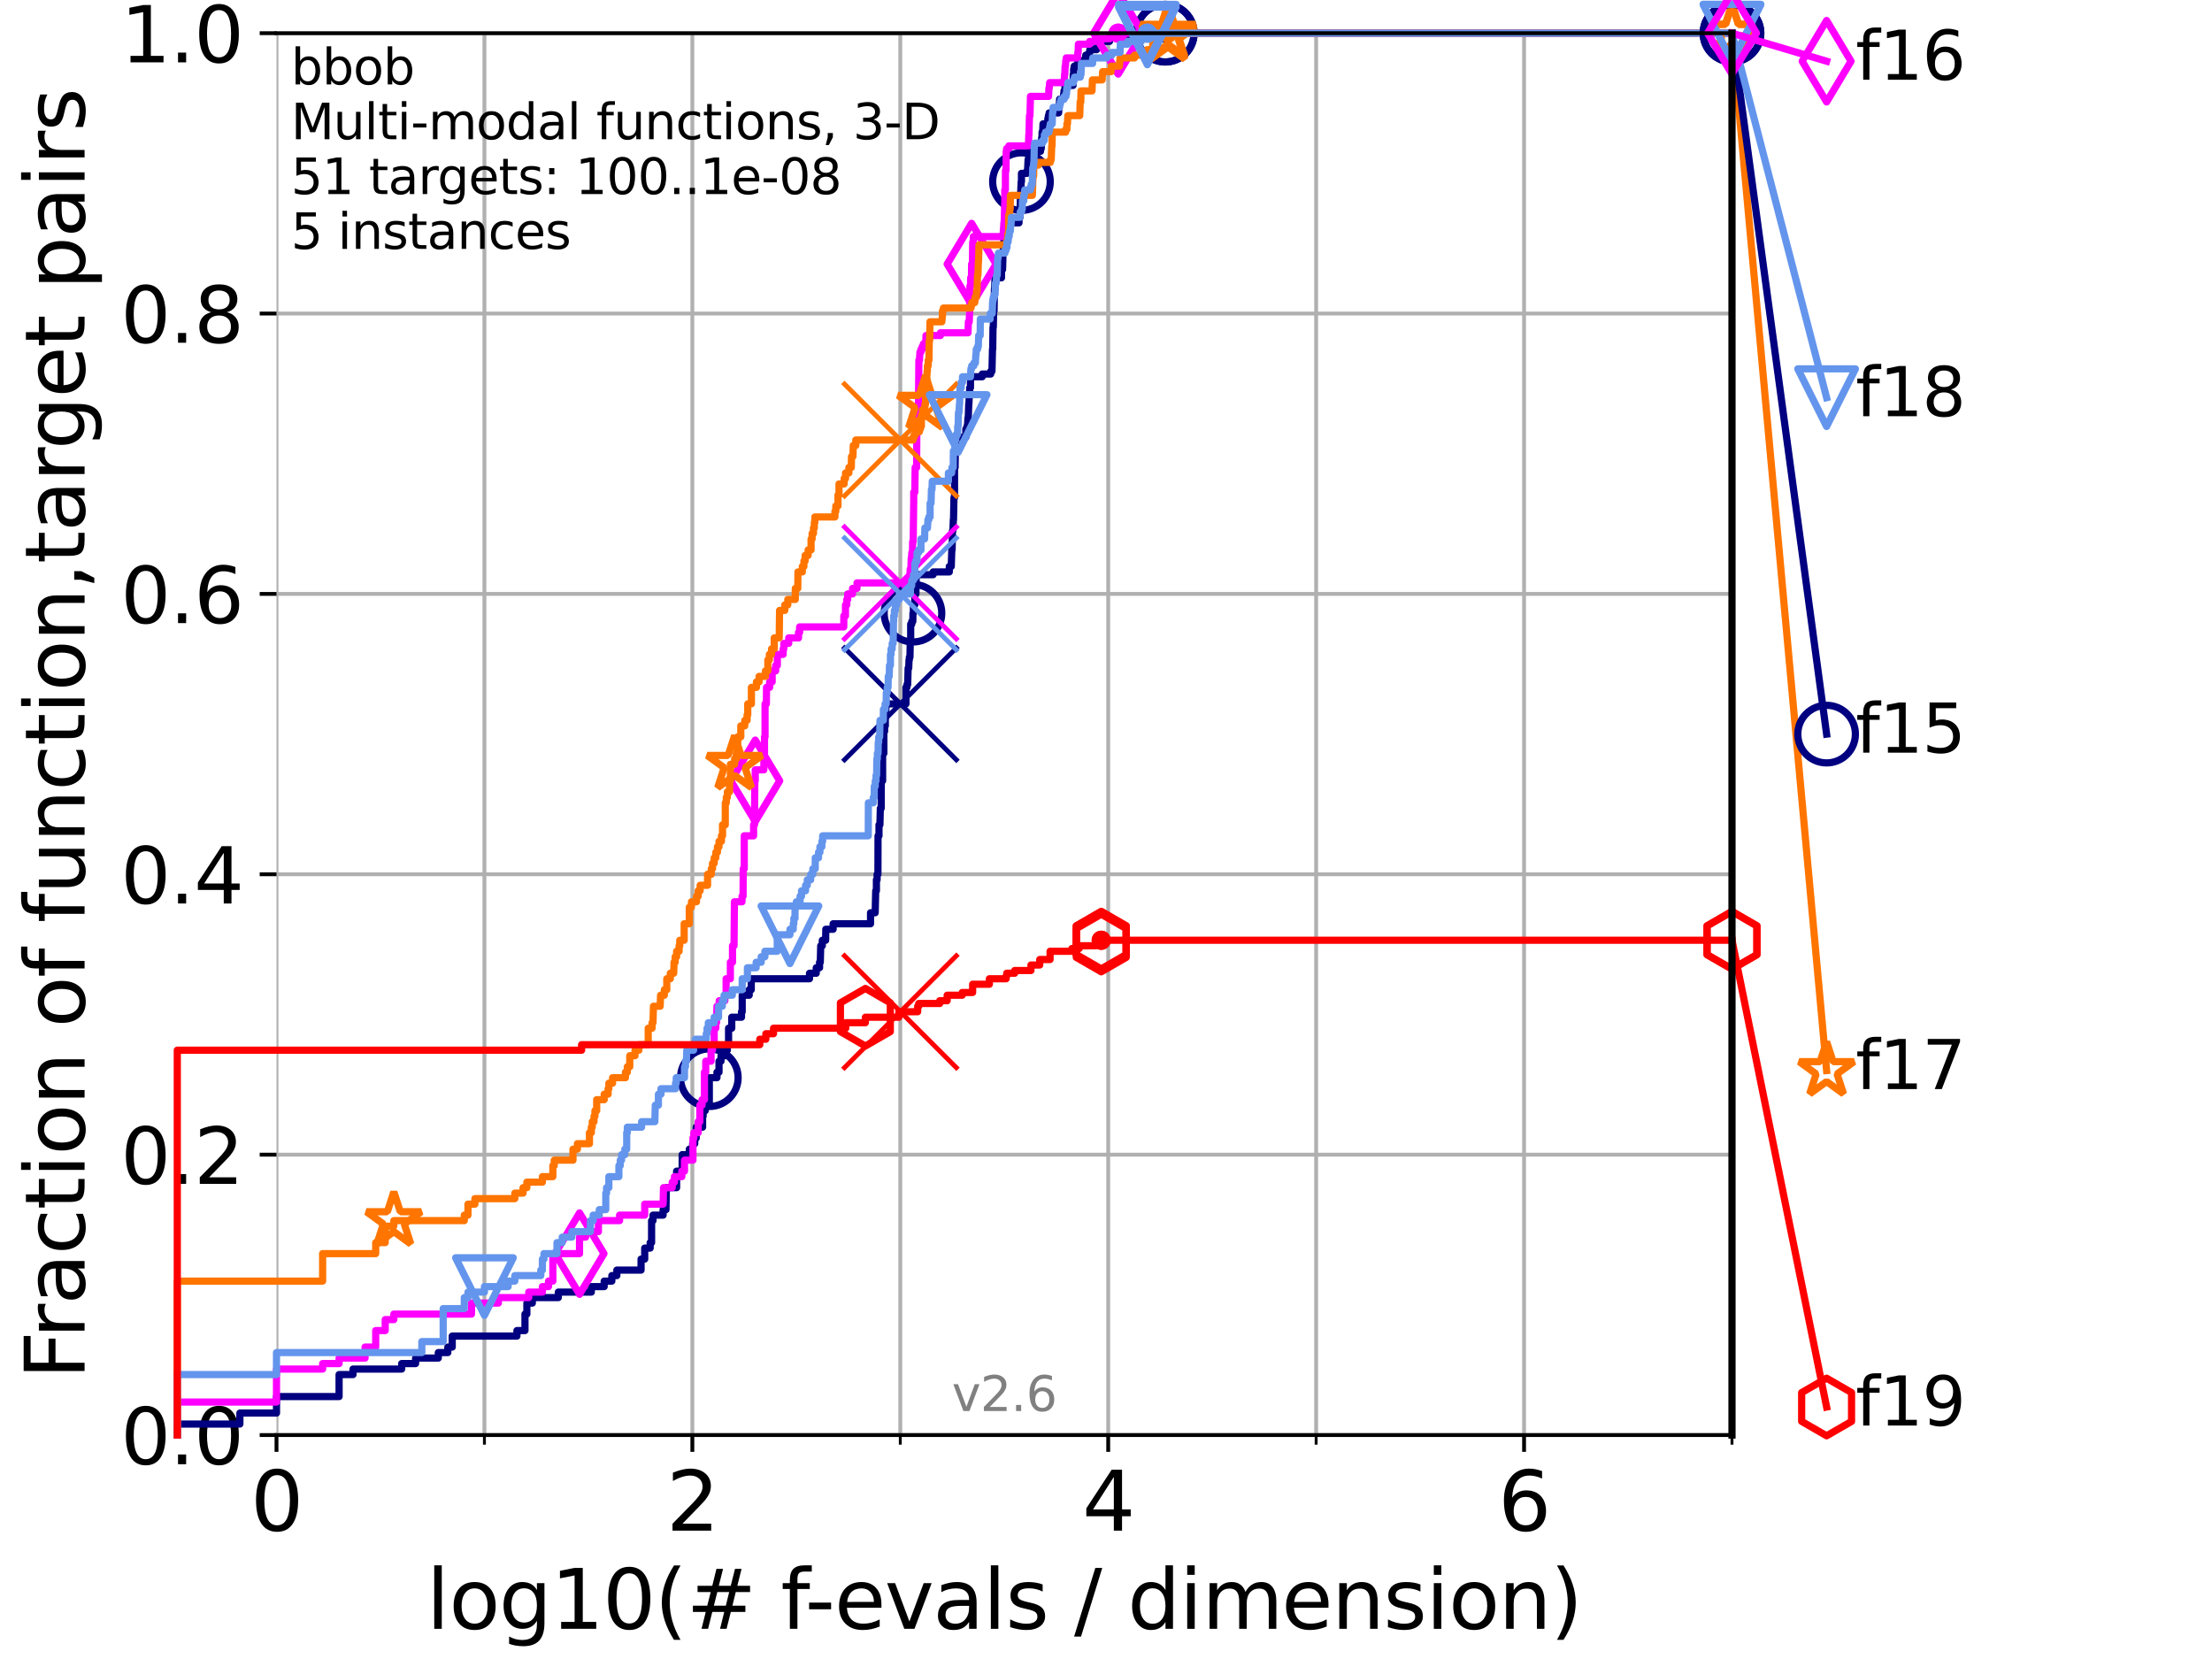 <?xml version="1.0" encoding="utf-8" standalone="no"?>
<!DOCTYPE svg PUBLIC "-//W3C//DTD SVG 1.1//EN"
  "http://www.w3.org/Graphics/SVG/1.1/DTD/svg11.dtd">
<svg xmlns:xlink="http://www.w3.org/1999/xlink" width="460.8pt" height="345.6pt" viewBox="0 0 460.8 345.6" xmlns="http://www.w3.org/2000/svg" version="1.1">
 <defs>
  <style type="text/css">*{stroke-linejoin: round; stroke-linecap: butt}</style>
 </defs>
 <g id="figure_1">
  <g id="patch_1">
   <path d="M 0 345.6 
L 460.8 345.6 
L 460.8 0 
L 0 0 
z
" style="fill: #ffffff"/>
  </g>
  <g id="axes_1">
   <g id="patch_2">
    <path d="M 57.6 298.944 
L 360.806 298.944 
L 360.806 6.912 
L 57.6 6.912 
z
" style="fill: #ffffff"/>
   </g>
   <g id="matplotlib.axis_1">
    <g id="xtick_1">
     <g id="line2d_1">
      <path d="M 57.6 298.944 
L 57.6 6.912 
" clip-path="url(#p4a83e172bf)" style="fill: none; stroke: #b0b0b0; stroke-width: 0.8; stroke-linecap: square"/>
     </g>
     <g id="line2d_2">
      <defs>
       <path id="m35c9692759" d="M 0 0 
L 0 3.5 
" style="stroke: #000000; stroke-width: 0.8"/>
      </defs>
      <g>
       <use xlink:href="#m35c9692759" x="57.6" y="298.944" style="stroke: #000000; stroke-width: 0.8"/>
      </g>
     </g>
     <g id="text_1">
      <!-- 0 -->
      <g transform="translate(52.192 318.861)scale(0.17 -0.17)">
       <defs>
        <path id="DejaVuSans-30" d="M 2034 4250 
Q 1547 4250 1301 3770 
Q 1056 3291 1056 2328 
Q 1056 1369 1301 889 
Q 1547 409 2034 409 
Q 2525 409 2770 889 
Q 3016 1369 3016 2328 
Q 3016 3291 2770 3770 
Q 2525 4250 2034 4250 
z
M 2034 4750 
Q 2819 4750 3233 4129 
Q 3647 3509 3647 2328 
Q 3647 1150 3233 529 
Q 2819 -91 2034 -91 
Q 1250 -91 836 529 
Q 422 1150 422 2328 
Q 422 3509 836 4129 
Q 1250 4750 2034 4750 
z
" transform="scale(0.016)"/>
       </defs>
       <use xlink:href="#DejaVuSans-30"/>
      </g>
     </g>
    </g>
    <g id="xtick_2">
     <g id="line2d_3">
      <path d="M 144.23 298.944 
L 144.23 6.912 
" clip-path="url(#p4a83e172bf)" style="fill: none; stroke: #b0b0b0; stroke-width: 0.8; stroke-linecap: square"/>
     </g>
     <g id="line2d_4">
      <g>
       <use xlink:href="#m35c9692759" x="144.23" y="298.944" style="stroke: #000000; stroke-width: 0.8"/>
      </g>
     </g>
     <g id="text_2">
      <!-- 2 -->
      <g transform="translate(138.822 318.861)scale(0.17 -0.17)">
       <defs>
        <path id="DejaVuSans-32" d="M 1228 531 
L 3431 531 
L 3431 0 
L 469 0 
L 469 531 
Q 828 903 1448 1529 
Q 2069 2156 2228 2338 
Q 2531 2678 2651 2914 
Q 2772 3150 2772 3378 
Q 2772 3750 2511 3984 
Q 2250 4219 1831 4219 
Q 1534 4219 1204 4116 
Q 875 4013 500 3803 
L 500 4441 
Q 881 4594 1212 4672 
Q 1544 4750 1819 4750 
Q 2544 4750 2975 4387 
Q 3406 4025 3406 3419 
Q 3406 3131 3298 2873 
Q 3191 2616 2906 2266 
Q 2828 2175 2409 1742 
Q 1991 1309 1228 531 
z
" transform="scale(0.016)"/>
       </defs>
       <use xlink:href="#DejaVuSans-32"/>
      </g>
     </g>
    </g>
    <g id="xtick_3">
     <g id="line2d_5">
      <path d="M 230.861 298.944 
L 230.861 6.912 
" clip-path="url(#p4a83e172bf)" style="fill: none; stroke: #b0b0b0; stroke-width: 0.8; stroke-linecap: square"/>
     </g>
     <g id="line2d_6">
      <g>
       <use xlink:href="#m35c9692759" x="230.861" y="298.944" style="stroke: #000000; stroke-width: 0.8"/>
      </g>
     </g>
     <g id="text_3">
      <!-- 4 -->
      <g transform="translate(225.453 318.861)scale(0.17 -0.17)">
       <defs>
        <path id="DejaVuSans-34" d="M 2419 4116 
L 825 1625 
L 2419 1625 
L 2419 4116 
z
M 2253 4666 
L 3047 4666 
L 3047 1625 
L 3713 1625 
L 3713 1100 
L 3047 1100 
L 3047 0 
L 2419 0 
L 2419 1100 
L 313 1100 
L 313 1709 
L 2253 4666 
z
" transform="scale(0.016)"/>
       </defs>
       <use xlink:href="#DejaVuSans-34"/>
      </g>
     </g>
    </g>
    <g id="xtick_4">
     <g id="line2d_7">
      <path d="M 317.491 298.944 
L 317.491 6.912 
" clip-path="url(#p4a83e172bf)" style="fill: none; stroke: #b0b0b0; stroke-width: 0.8; stroke-linecap: square"/>
     </g>
     <g id="line2d_8">
      <g>
       <use xlink:href="#m35c9692759" x="317.491" y="298.944" style="stroke: #000000; stroke-width: 0.8"/>
      </g>
     </g>
     <g id="text_4">
      <!-- 6 -->
      <g transform="translate(312.083 318.861)scale(0.17 -0.17)">
       <defs>
        <path id="DejaVuSans-36" d="M 2113 2584 
Q 1688 2584 1439 2293 
Q 1191 2003 1191 1497 
Q 1191 994 1439 701 
Q 1688 409 2113 409 
Q 2538 409 2786 701 
Q 3034 994 3034 1497 
Q 3034 2003 2786 2293 
Q 2538 2584 2113 2584 
z
M 3366 4563 
L 3366 3988 
Q 3128 4100 2886 4159 
Q 2644 4219 2406 4219 
Q 1781 4219 1451 3797 
Q 1122 3375 1075 2522 
Q 1259 2794 1537 2939 
Q 1816 3084 2150 3084 
Q 2853 3084 3261 2657 
Q 3669 2231 3669 1497 
Q 3669 778 3244 343 
Q 2819 -91 2113 -91 
Q 1303 -91 875 529 
Q 447 1150 447 2328 
Q 447 3434 972 4092 
Q 1497 4750 2381 4750 
Q 2619 4750 2861 4703 
Q 3103 4656 3366 4563 
z
" transform="scale(0.016)"/>
       </defs>
       <use xlink:href="#DejaVuSans-36"/>
      </g>
     </g>
    </g>
    <g id="xtick_5">
     <g id="line2d_9">
      <path d="M 100.915 298.944 
L 100.915 6.912 
" clip-path="url(#p4a83e172bf)" style="fill: none; stroke: #b0b0b0; stroke-width: 0.8; stroke-linecap: square"/>
     </g>
     <g id="line2d_10">
      <defs>
       <path id="mafe894d364" d="M 0 0 
L 0 2 
" style="stroke: #000000; stroke-width: 0.6"/>
      </defs>
      <g>
       <use xlink:href="#mafe894d364" x="100.915" y="298.944" style="stroke: #000000; stroke-width: 0.6"/>
      </g>
     </g>
    </g>
    <g id="xtick_6">
     <g id="line2d_11">
      <path d="M 187.546 298.944 
L 187.546 6.912 
" clip-path="url(#p4a83e172bf)" style="fill: none; stroke: #b0b0b0; stroke-width: 0.8; stroke-linecap: square"/>
     </g>
     <g id="line2d_12">
      <g>
       <use xlink:href="#mafe894d364" x="187.546" y="298.944" style="stroke: #000000; stroke-width: 0.6"/>
      </g>
     </g>
    </g>
    <g id="xtick_7">
     <g id="line2d_13">
      <path d="M 274.176 298.944 
L 274.176 6.912 
" clip-path="url(#p4a83e172bf)" style="fill: none; stroke: #b0b0b0; stroke-width: 0.8; stroke-linecap: square"/>
     </g>
     <g id="line2d_14">
      <g>
       <use xlink:href="#mafe894d364" x="274.176" y="298.944" style="stroke: #000000; stroke-width: 0.6"/>
      </g>
     </g>
    </g>
    <g id="xtick_8">
     <g id="line2d_15">
      <path d="M 360.806 298.944 
L 360.806 6.912 
" clip-path="url(#p4a83e172bf)" style="fill: none; stroke: #b0b0b0; stroke-width: 0.8; stroke-linecap: square"/>
     </g>
     <g id="line2d_16">
      <g>
       <use xlink:href="#mafe894d364" x="360.806" y="298.944" style="stroke: #000000; stroke-width: 0.6"/>
      </g>
     </g>
    </g>
    <g id="text_5">
     <!-- log10(# f-evals / dimension) -->
     <g transform="translate(88.823 339.314)scale(0.17 -0.17)">
      <defs>
       <path id="DejaVuSans-6c" d="M 603 4863 
L 1178 4863 
L 1178 0 
L 603 0 
L 603 4863 
z
" transform="scale(0.016)"/>
       <path id="DejaVuSans-6f" d="M 1959 3097 
Q 1497 3097 1228 2736 
Q 959 2375 959 1747 
Q 959 1119 1226 758 
Q 1494 397 1959 397 
Q 2419 397 2687 759 
Q 2956 1122 2956 1747 
Q 2956 2369 2687 2733 
Q 2419 3097 1959 3097 
z
M 1959 3584 
Q 2709 3584 3137 3096 
Q 3566 2609 3566 1747 
Q 3566 888 3137 398 
Q 2709 -91 1959 -91 
Q 1206 -91 779 398 
Q 353 888 353 1747 
Q 353 2609 779 3096 
Q 1206 3584 1959 3584 
z
" transform="scale(0.016)"/>
       <path id="DejaVuSans-67" d="M 2906 1791 
Q 2906 2416 2648 2759 
Q 2391 3103 1925 3103 
Q 1463 3103 1205 2759 
Q 947 2416 947 1791 
Q 947 1169 1205 825 
Q 1463 481 1925 481 
Q 2391 481 2648 825 
Q 2906 1169 2906 1791 
z
M 3481 434 
Q 3481 -459 3084 -895 
Q 2688 -1331 1869 -1331 
Q 1566 -1331 1297 -1286 
Q 1028 -1241 775 -1147 
L 775 -588 
Q 1028 -725 1275 -790 
Q 1522 -856 1778 -856 
Q 2344 -856 2625 -561 
Q 2906 -266 2906 331 
L 2906 616 
Q 2728 306 2450 153 
Q 2172 0 1784 0 
Q 1141 0 747 490 
Q 353 981 353 1791 
Q 353 2603 747 3093 
Q 1141 3584 1784 3584 
Q 2172 3584 2450 3431 
Q 2728 3278 2906 2969 
L 2906 3500 
L 3481 3500 
L 3481 434 
z
" transform="scale(0.016)"/>
       <path id="DejaVuSans-31" d="M 794 531 
L 1825 531 
L 1825 4091 
L 703 3866 
L 703 4441 
L 1819 4666 
L 2450 4666 
L 2450 531 
L 3481 531 
L 3481 0 
L 794 0 
L 794 531 
z
" transform="scale(0.016)"/>
       <path id="DejaVuSans-28" d="M 1984 4856 
Q 1566 4138 1362 3434 
Q 1159 2731 1159 2009 
Q 1159 1288 1364 580 
Q 1569 -128 1984 -844 
L 1484 -844 
Q 1016 -109 783 600 
Q 550 1309 550 2009 
Q 550 2706 781 3412 
Q 1013 4119 1484 4856 
L 1984 4856 
z
" transform="scale(0.016)"/>
       <path id="DejaVuSans-23" d="M 3272 2816 
L 2363 2816 
L 2100 1772 
L 3016 1772 
L 3272 2816 
z
M 2803 4594 
L 2478 3297 
L 3391 3297 
L 3719 4594 
L 4219 4594 
L 3897 3297 
L 4872 3297 
L 4872 2816 
L 3775 2816 
L 3519 1772 
L 4513 1772 
L 4513 1294 
L 3397 1294 
L 3072 0 
L 2572 0 
L 2894 1294 
L 1978 1294 
L 1656 0 
L 1153 0 
L 1478 1294 
L 494 1294 
L 494 1772 
L 1594 1772 
L 1856 2816 
L 850 2816 
L 850 3297 
L 1978 3297 
L 2297 4594 
L 2803 4594 
z
" transform="scale(0.016)"/>
       <path id="DejaVuSans-20" transform="scale(0.016)"/>
       <path id="DejaVuSans-66" d="M 2375 4863 
L 2375 4384 
L 1825 4384 
Q 1516 4384 1395 4259 
Q 1275 4134 1275 3809 
L 1275 3500 
L 2222 3500 
L 2222 3053 
L 1275 3053 
L 1275 0 
L 697 0 
L 697 3053 
L 147 3053 
L 147 3500 
L 697 3500 
L 697 3744 
Q 697 4328 969 4595 
Q 1241 4863 1831 4863 
L 2375 4863 
z
" transform="scale(0.016)"/>
       <path id="DejaVuSans-2d" d="M 313 2009 
L 1997 2009 
L 1997 1497 
L 313 1497 
L 313 2009 
z
" transform="scale(0.016)"/>
       <path id="DejaVuSans-65" d="M 3597 1894 
L 3597 1613 
L 953 1613 
Q 991 1019 1311 708 
Q 1631 397 2203 397 
Q 2534 397 2845 478 
Q 3156 559 3463 722 
L 3463 178 
Q 3153 47 2828 -22 
Q 2503 -91 2169 -91 
Q 1331 -91 842 396 
Q 353 884 353 1716 
Q 353 2575 817 3079 
Q 1281 3584 2069 3584 
Q 2775 3584 3186 3129 
Q 3597 2675 3597 1894 
z
M 3022 2063 
Q 3016 2534 2758 2815 
Q 2500 3097 2075 3097 
Q 1594 3097 1305 2825 
Q 1016 2553 972 2059 
L 3022 2063 
z
" transform="scale(0.016)"/>
       <path id="DejaVuSans-76" d="M 191 3500 
L 800 3500 
L 1894 563 
L 2988 3500 
L 3597 3500 
L 2284 0 
L 1503 0 
L 191 3500 
z
" transform="scale(0.016)"/>
       <path id="DejaVuSans-61" d="M 2194 1759 
Q 1497 1759 1228 1600 
Q 959 1441 959 1056 
Q 959 750 1161 570 
Q 1363 391 1709 391 
Q 2188 391 2477 730 
Q 2766 1069 2766 1631 
L 2766 1759 
L 2194 1759 
z
M 3341 1997 
L 3341 0 
L 2766 0 
L 2766 531 
Q 2569 213 2275 61 
Q 1981 -91 1556 -91 
Q 1019 -91 701 211 
Q 384 513 384 1019 
Q 384 1609 779 1909 
Q 1175 2209 1959 2209 
L 2766 2209 
L 2766 2266 
Q 2766 2663 2505 2880 
Q 2244 3097 1772 3097 
Q 1472 3097 1187 3025 
Q 903 2953 641 2809 
L 641 3341 
Q 956 3463 1253 3523 
Q 1550 3584 1831 3584 
Q 2591 3584 2966 3190 
Q 3341 2797 3341 1997 
z
" transform="scale(0.016)"/>
       <path id="DejaVuSans-73" d="M 2834 3397 
L 2834 2853 
Q 2591 2978 2328 3040 
Q 2066 3103 1784 3103 
Q 1356 3103 1142 2972 
Q 928 2841 928 2578 
Q 928 2378 1081 2264 
Q 1234 2150 1697 2047 
L 1894 2003 
Q 2506 1872 2764 1633 
Q 3022 1394 3022 966 
Q 3022 478 2636 193 
Q 2250 -91 1575 -91 
Q 1294 -91 989 -36 
Q 684 19 347 128 
L 347 722 
Q 666 556 975 473 
Q 1284 391 1588 391 
Q 1994 391 2212 530 
Q 2431 669 2431 922 
Q 2431 1156 2273 1281 
Q 2116 1406 1581 1522 
L 1381 1569 
Q 847 1681 609 1914 
Q 372 2147 372 2553 
Q 372 3047 722 3315 
Q 1072 3584 1716 3584 
Q 2034 3584 2315 3537 
Q 2597 3491 2834 3397 
z
" transform="scale(0.016)"/>
       <path id="DejaVuSans-2f" d="M 1625 4666 
L 2156 4666 
L 531 -594 
L 0 -594 
L 1625 4666 
z
" transform="scale(0.016)"/>
       <path id="DejaVuSans-64" d="M 2906 2969 
L 2906 4863 
L 3481 4863 
L 3481 0 
L 2906 0 
L 2906 525 
Q 2725 213 2448 61 
Q 2172 -91 1784 -91 
Q 1150 -91 751 415 
Q 353 922 353 1747 
Q 353 2572 751 3078 
Q 1150 3584 1784 3584 
Q 2172 3584 2448 3432 
Q 2725 3281 2906 2969 
z
M 947 1747 
Q 947 1113 1208 752 
Q 1469 391 1925 391 
Q 2381 391 2643 752 
Q 2906 1113 2906 1747 
Q 2906 2381 2643 2742 
Q 2381 3103 1925 3103 
Q 1469 3103 1208 2742 
Q 947 2381 947 1747 
z
" transform="scale(0.016)"/>
       <path id="DejaVuSans-69" d="M 603 3500 
L 1178 3500 
L 1178 0 
L 603 0 
L 603 3500 
z
M 603 4863 
L 1178 4863 
L 1178 4134 
L 603 4134 
L 603 4863 
z
" transform="scale(0.016)"/>
       <path id="DejaVuSans-6d" d="M 3328 2828 
Q 3544 3216 3844 3400 
Q 4144 3584 4550 3584 
Q 5097 3584 5394 3201 
Q 5691 2819 5691 2113 
L 5691 0 
L 5113 0 
L 5113 2094 
Q 5113 2597 4934 2840 
Q 4756 3084 4391 3084 
Q 3944 3084 3684 2787 
Q 3425 2491 3425 1978 
L 3425 0 
L 2847 0 
L 2847 2094 
Q 2847 2600 2669 2842 
Q 2491 3084 2119 3084 
Q 1678 3084 1418 2786 
Q 1159 2488 1159 1978 
L 1159 0 
L 581 0 
L 581 3500 
L 1159 3500 
L 1159 2956 
Q 1356 3278 1631 3431 
Q 1906 3584 2284 3584 
Q 2666 3584 2933 3390 
Q 3200 3197 3328 2828 
z
" transform="scale(0.016)"/>
       <path id="DejaVuSans-6e" d="M 3513 2113 
L 3513 0 
L 2938 0 
L 2938 2094 
Q 2938 2591 2744 2837 
Q 2550 3084 2163 3084 
Q 1697 3084 1428 2787 
Q 1159 2491 1159 1978 
L 1159 0 
L 581 0 
L 581 3500 
L 1159 3500 
L 1159 2956 
Q 1366 3272 1645 3428 
Q 1925 3584 2291 3584 
Q 2894 3584 3203 3211 
Q 3513 2838 3513 2113 
z
" transform="scale(0.016)"/>
       <path id="DejaVuSans-29" d="M 513 4856 
L 1013 4856 
Q 1481 4119 1714 3412 
Q 1947 2706 1947 2009 
Q 1947 1309 1714 600 
Q 1481 -109 1013 -844 
L 513 -844 
Q 928 -128 1133 580 
Q 1338 1288 1338 2009 
Q 1338 2731 1133 3434 
Q 928 4138 513 4856 
z
" transform="scale(0.016)"/>
      </defs>
      <use xlink:href="#DejaVuSans-6c"/>
      <use xlink:href="#DejaVuSans-6f" x="27.783"/>
      <use xlink:href="#DejaVuSans-67" x="88.965"/>
      <use xlink:href="#DejaVuSans-31" x="152.441"/>
      <use xlink:href="#DejaVuSans-30" x="216.064"/>
      <use xlink:href="#DejaVuSans-28" x="279.688"/>
      <use xlink:href="#DejaVuSans-23" x="318.701"/>
      <use xlink:href="#DejaVuSans-20" x="402.49"/>
      <use xlink:href="#DejaVuSans-66" x="434.277"/>
      <use xlink:href="#DejaVuSans-2d" x="463.982"/>
      <use xlink:href="#DejaVuSans-65" x="500.066"/>
      <use xlink:href="#DejaVuSans-76" x="561.59"/>
      <use xlink:href="#DejaVuSans-61" x="620.77"/>
      <use xlink:href="#DejaVuSans-6c" x="682.049"/>
      <use xlink:href="#DejaVuSans-73" x="709.832"/>
      <use xlink:href="#DejaVuSans-20" x="761.932"/>
      <use xlink:href="#DejaVuSans-2f" x="793.719"/>
      <use xlink:href="#DejaVuSans-20" x="827.41"/>
      <use xlink:href="#DejaVuSans-64" x="859.197"/>
      <use xlink:href="#DejaVuSans-69" x="922.674"/>
      <use xlink:href="#DejaVuSans-6d" x="950.457"/>
      <use xlink:href="#DejaVuSans-65" x="1047.869"/>
      <use xlink:href="#DejaVuSans-6e" x="1109.393"/>
      <use xlink:href="#DejaVuSans-73" x="1172.771"/>
      <use xlink:href="#DejaVuSans-69" x="1224.871"/>
      <use xlink:href="#DejaVuSans-6f" x="1252.654"/>
      <use xlink:href="#DejaVuSans-6e" x="1313.836"/>
      <use xlink:href="#DejaVuSans-29" x="1377.215"/>
     </g>
    </g>
   </g>
   <g id="matplotlib.axis_2">
    <g id="ytick_1">
     <g id="line2d_17">
      <path d="M 57.6 298.944 
L 360.806 298.944 
" clip-path="url(#p4a83e172bf)" style="fill: none; stroke: #b0b0b0; stroke-width: 0.8; stroke-linecap: square"/>
     </g>
     <g id="line2d_18">
      <defs>
       <path id="mcf0de54ef4" d="M 0 0 
L -3.5 0 
" style="stroke: #000000; stroke-width: 0.8"/>
      </defs>
      <g>
       <use xlink:href="#mcf0de54ef4" x="57.6" y="298.944" style="stroke: #000000; stroke-width: 0.8"/>
      </g>
     </g>
     <g id="text_6">
      <!-- 0.0 -->
      <g transform="translate(25.155 305.023)scale(0.16 -0.16)">
       <defs>
        <path id="DejaVuSans-2e" d="M 684 794 
L 1344 794 
L 1344 0 
L 684 0 
L 684 794 
z
" transform="scale(0.016)"/>
       </defs>
       <use xlink:href="#DejaVuSans-30"/>
       <use xlink:href="#DejaVuSans-2e" x="63.623"/>
       <use xlink:href="#DejaVuSans-30" x="95.41"/>
      </g>
     </g>
    </g>
    <g id="ytick_2">
     <g id="line2d_19">
      <path d="M 57.6 240.538 
L 360.806 240.538 
" clip-path="url(#p4a83e172bf)" style="fill: none; stroke: #b0b0b0; stroke-width: 0.8; stroke-linecap: square"/>
     </g>
     <g id="line2d_20">
      <g>
       <use xlink:href="#mcf0de54ef4" x="57.6" y="240.538" style="stroke: #000000; stroke-width: 0.8"/>
      </g>
     </g>
     <g id="text_7">
      <!-- 0.2 -->
      <g transform="translate(25.155 246.616)scale(0.16 -0.16)">
       <use xlink:href="#DejaVuSans-30"/>
       <use xlink:href="#DejaVuSans-2e" x="63.623"/>
       <use xlink:href="#DejaVuSans-32" x="95.41"/>
      </g>
     </g>
    </g>
    <g id="ytick_3">
     <g id="line2d_21">
      <path d="M 57.6 182.131 
L 360.806 182.131 
" clip-path="url(#p4a83e172bf)" style="fill: none; stroke: #b0b0b0; stroke-width: 0.8; stroke-linecap: square"/>
     </g>
     <g id="line2d_22">
      <g>
       <use xlink:href="#mcf0de54ef4" x="57.6" y="182.131" style="stroke: #000000; stroke-width: 0.8"/>
      </g>
     </g>
     <g id="text_8">
      <!-- 0.4 -->
      <g transform="translate(25.155 188.21)scale(0.16 -0.16)">
       <use xlink:href="#DejaVuSans-30"/>
       <use xlink:href="#DejaVuSans-2e" x="63.623"/>
       <use xlink:href="#DejaVuSans-34" x="95.41"/>
      </g>
     </g>
    </g>
    <g id="ytick_4">
     <g id="line2d_23">
      <path d="M 57.6 123.725 
L 360.806 123.725 
" clip-path="url(#p4a83e172bf)" style="fill: none; stroke: #b0b0b0; stroke-width: 0.8; stroke-linecap: square"/>
     </g>
     <g id="line2d_24">
      <g>
       <use xlink:href="#mcf0de54ef4" x="57.6" y="123.725" style="stroke: #000000; stroke-width: 0.8"/>
      </g>
     </g>
     <g id="text_9">
      <!-- 0.6 -->
      <g transform="translate(25.155 129.804)scale(0.16 -0.16)">
       <use xlink:href="#DejaVuSans-30"/>
       <use xlink:href="#DejaVuSans-2e" x="63.623"/>
       <use xlink:href="#DejaVuSans-36" x="95.41"/>
      </g>
     </g>
    </g>
    <g id="ytick_5">
     <g id="line2d_25">
      <path d="M 57.6 65.318 
L 360.806 65.318 
" clip-path="url(#p4a83e172bf)" style="fill: none; stroke: #b0b0b0; stroke-width: 0.8; stroke-linecap: square"/>
     </g>
     <g id="line2d_26">
      <g>
       <use xlink:href="#mcf0de54ef4" x="57.6" y="65.318" style="stroke: #000000; stroke-width: 0.8"/>
      </g>
     </g>
     <g id="text_10">
      <!-- 0.8 -->
      <g transform="translate(25.155 71.397)scale(0.16 -0.16)">
       <defs>
        <path id="DejaVuSans-38" d="M 2034 2216 
Q 1584 2216 1326 1975 
Q 1069 1734 1069 1313 
Q 1069 891 1326 650 
Q 1584 409 2034 409 
Q 2484 409 2743 651 
Q 3003 894 3003 1313 
Q 3003 1734 2745 1975 
Q 2488 2216 2034 2216 
z
M 1403 2484 
Q 997 2584 770 2862 
Q 544 3141 544 3541 
Q 544 4100 942 4425 
Q 1341 4750 2034 4750 
Q 2731 4750 3128 4425 
Q 3525 4100 3525 3541 
Q 3525 3141 3298 2862 
Q 3072 2584 2669 2484 
Q 3125 2378 3379 2068 
Q 3634 1759 3634 1313 
Q 3634 634 3220 271 
Q 2806 -91 2034 -91 
Q 1263 -91 848 271 
Q 434 634 434 1313 
Q 434 1759 690 2068 
Q 947 2378 1403 2484 
z
M 1172 3481 
Q 1172 3119 1398 2916 
Q 1625 2713 2034 2713 
Q 2441 2713 2670 2916 
Q 2900 3119 2900 3481 
Q 2900 3844 2670 4047 
Q 2441 4250 2034 4250 
Q 1625 4250 1398 4047 
Q 1172 3844 1172 3481 
z
" transform="scale(0.016)"/>
       </defs>
       <use xlink:href="#DejaVuSans-30"/>
       <use xlink:href="#DejaVuSans-2e" x="63.623"/>
       <use xlink:href="#DejaVuSans-38" x="95.41"/>
      </g>
     </g>
    </g>
    <g id="ytick_6">
     <g id="line2d_27">
      <path d="M 57.6 6.912 
L 360.806 6.912 
" clip-path="url(#p4a83e172bf)" style="fill: none; stroke: #b0b0b0; stroke-width: 0.8; stroke-linecap: square"/>
     </g>
     <g id="line2d_28">
      <g>
       <use xlink:href="#mcf0de54ef4" x="57.6" y="6.912" style="stroke: #000000; stroke-width: 0.8"/>
      </g>
     </g>
     <g id="text_11">
      <!-- 1.0 -->
      <g transform="translate(25.155 12.991)scale(0.16 -0.16)">
       <use xlink:href="#DejaVuSans-31"/>
       <use xlink:href="#DejaVuSans-2e" x="63.623"/>
       <use xlink:href="#DejaVuSans-30" x="95.41"/>
      </g>
     </g>
    </g>
    <g id="text_12">
     <!-- Fraction of function,target pairs -->
     <g transform="translate(17.62 287.313)rotate(-90)scale(0.17 -0.17)">
      <defs>
       <path id="DejaVuSans-46" d="M 628 4666 
L 3309 4666 
L 3309 4134 
L 1259 4134 
L 1259 2759 
L 3109 2759 
L 3109 2228 
L 1259 2228 
L 1259 0 
L 628 0 
L 628 4666 
z
" transform="scale(0.016)"/>
       <path id="DejaVuSans-72" d="M 2631 2963 
Q 2534 3019 2420 3045 
Q 2306 3072 2169 3072 
Q 1681 3072 1420 2755 
Q 1159 2438 1159 1844 
L 1159 0 
L 581 0 
L 581 3500 
L 1159 3500 
L 1159 2956 
Q 1341 3275 1631 3429 
Q 1922 3584 2338 3584 
Q 2397 3584 2469 3576 
Q 2541 3569 2628 3553 
L 2631 2963 
z
" transform="scale(0.016)"/>
       <path id="DejaVuSans-63" d="M 3122 3366 
L 3122 2828 
Q 2878 2963 2633 3030 
Q 2388 3097 2138 3097 
Q 1578 3097 1268 2742 
Q 959 2388 959 1747 
Q 959 1106 1268 751 
Q 1578 397 2138 397 
Q 2388 397 2633 464 
Q 2878 531 3122 666 
L 3122 134 
Q 2881 22 2623 -34 
Q 2366 -91 2075 -91 
Q 1284 -91 818 406 
Q 353 903 353 1747 
Q 353 2603 823 3093 
Q 1294 3584 2113 3584 
Q 2378 3584 2631 3529 
Q 2884 3475 3122 3366 
z
" transform="scale(0.016)"/>
       <path id="DejaVuSans-74" d="M 1172 4494 
L 1172 3500 
L 2356 3500 
L 2356 3053 
L 1172 3053 
L 1172 1153 
Q 1172 725 1289 603 
Q 1406 481 1766 481 
L 2356 481 
L 2356 0 
L 1766 0 
Q 1100 0 847 248 
Q 594 497 594 1153 
L 594 3053 
L 172 3053 
L 172 3500 
L 594 3500 
L 594 4494 
L 1172 4494 
z
" transform="scale(0.016)"/>
       <path id="DejaVuSans-75" d="M 544 1381 
L 544 3500 
L 1119 3500 
L 1119 1403 
Q 1119 906 1312 657 
Q 1506 409 1894 409 
Q 2359 409 2629 706 
Q 2900 1003 2900 1516 
L 2900 3500 
L 3475 3500 
L 3475 0 
L 2900 0 
L 2900 538 
Q 2691 219 2414 64 
Q 2138 -91 1772 -91 
Q 1169 -91 856 284 
Q 544 659 544 1381 
z
M 1991 3584 
L 1991 3584 
z
" transform="scale(0.016)"/>
       <path id="DejaVuSans-2c" d="M 750 794 
L 1409 794 
L 1409 256 
L 897 -744 
L 494 -744 
L 750 256 
L 750 794 
z
" transform="scale(0.016)"/>
       <path id="DejaVuSans-70" d="M 1159 525 
L 1159 -1331 
L 581 -1331 
L 581 3500 
L 1159 3500 
L 1159 2969 
Q 1341 3281 1617 3432 
Q 1894 3584 2278 3584 
Q 2916 3584 3314 3078 
Q 3713 2572 3713 1747 
Q 3713 922 3314 415 
Q 2916 -91 2278 -91 
Q 1894 -91 1617 61 
Q 1341 213 1159 525 
z
M 3116 1747 
Q 3116 2381 2855 2742 
Q 2594 3103 2138 3103 
Q 1681 3103 1420 2742 
Q 1159 2381 1159 1747 
Q 1159 1113 1420 752 
Q 1681 391 2138 391 
Q 2594 391 2855 752 
Q 3116 1113 3116 1747 
z
" transform="scale(0.016)"/>
      </defs>
      <use xlink:href="#DejaVuSans-46"/>
      <use xlink:href="#DejaVuSans-72" x="50.27"/>
      <use xlink:href="#DejaVuSans-61" x="91.383"/>
      <use xlink:href="#DejaVuSans-63" x="152.662"/>
      <use xlink:href="#DejaVuSans-74" x="207.643"/>
      <use xlink:href="#DejaVuSans-69" x="246.852"/>
      <use xlink:href="#DejaVuSans-6f" x="274.635"/>
      <use xlink:href="#DejaVuSans-6e" x="335.816"/>
      <use xlink:href="#DejaVuSans-20" x="399.195"/>
      <use xlink:href="#DejaVuSans-6f" x="430.982"/>
      <use xlink:href="#DejaVuSans-66" x="492.164"/>
      <use xlink:href="#DejaVuSans-20" x="527.369"/>
      <use xlink:href="#DejaVuSans-66" x="559.156"/>
      <use xlink:href="#DejaVuSans-75" x="594.361"/>
      <use xlink:href="#DejaVuSans-6e" x="657.74"/>
      <use xlink:href="#DejaVuSans-63" x="721.119"/>
      <use xlink:href="#DejaVuSans-74" x="776.1"/>
      <use xlink:href="#DejaVuSans-69" x="815.309"/>
      <use xlink:href="#DejaVuSans-6f" x="843.092"/>
      <use xlink:href="#DejaVuSans-6e" x="904.273"/>
      <use xlink:href="#DejaVuSans-2c" x="967.652"/>
      <use xlink:href="#DejaVuSans-74" x="999.439"/>
      <use xlink:href="#DejaVuSans-61" x="1038.648"/>
      <use xlink:href="#DejaVuSans-72" x="1099.928"/>
      <use xlink:href="#DejaVuSans-67" x="1139.291"/>
      <use xlink:href="#DejaVuSans-65" x="1202.768"/>
      <use xlink:href="#DejaVuSans-74" x="1264.291"/>
      <use xlink:href="#DejaVuSans-20" x="1303.5"/>
      <use xlink:href="#DejaVuSans-70" x="1335.287"/>
      <use xlink:href="#DejaVuSans-61" x="1398.764"/>
      <use xlink:href="#DejaVuSans-69" x="1460.043"/>
      <use xlink:href="#DejaVuSans-72" x="1487.826"/>
      <use xlink:href="#DejaVuSans-73" x="1528.939"/>
     </g>
    </g>
   </g>
   <g id="line2d_29">
    <defs>
     <path id="m5ab22906f0" d="M 0 1.5 
C 0.398 1.5 0.779 1.342 1.061 1.061 
C 1.342 0.779 1.5 0.398 1.5 0 
C 1.5 -0.398 1.342 -0.779 1.061 -1.061 
C 0.779 -1.342 0.398 -1.5 0 -1.5 
C -0.398 -1.5 -0.779 -1.342 -1.061 -1.061 
C -1.342 -0.779 -1.5 -0.398 -1.5 0 
C -1.5 0.398 -1.342 0.779 -1.061 1.061 
C -0.779 1.342 -0.398 1.5 0 1.5 
z
" style="stroke: #000080"/>
    </defs>
    <g>
     <use xlink:href="#m5ab22906f0" x="242.75" y="6.912" style="fill: #000080; stroke: #000080"/>
     <use xlink:href="#m5ab22906f0" x="242.75" y="6.912" style="fill: #000080; stroke: #000080"/>
    </g>
   </g>
   <g id="line2d_30">
    <path d="M 36.933 298.944 
L 36.933 296.654 
L 49.973 296.654 
L 49.973 294.363 
L 57.6 294.363 
L 57.6 290.927 
L 70.639 290.927 
L 70.639 286.347 
L 73.539 286.347 
L 73.539 285.201 
L 83.678 285.201 
L 83.678 284.056 
L 86.578 284.056 
L 86.578 282.911 
L 91.306 282.911 
L 91.306 281.766 
L 93.288 281.766 
L 93.288 280.62 
L 94.206 280.62 
L 94.206 278.33 
L 107.687 278.33 
L 107.687 277.185 
L 109.361 277.185 
L 109.361 273.749 
L 109.757 273.749 
L 109.757 271.459 
L 110.897 271.459 
L 110.897 270.313 
L 116.309 270.313 
L 116.309 269.168 
L 123.184 269.168 
L 123.184 268.023 
L 125.863 268.023 
L 125.863 266.878 
L 127.458 266.878 
L 127.458 265.733 
L 128.499 265.733 
L 128.499 264.587 
L 133.546 264.587 
L 133.546 262.297 
L 134.305 262.297 
L 134.305 260.006 
L 135.439 260.006 
L 135.439 258.861 
L 135.737 258.861 
L 135.737 254.28 
L 136.03 254.28 
L 136.03 253.135 
L 138.138 253.135 
L 138.138 251.99 
L 138.735 251.99 
L 138.819 247.409 
L 140.951 247.409 
L 140.951 243.973 
L 142.109 243.973 
L 142.109 240.538 
L 143.593 240.538 
L 143.593 239.392 
L 144.293 239.392 
L 144.293 238.247 
L 144.725 238.247 
L 144.725 237.102 
L 145.028 237.102 
L 145.028 234.811 
L 146.362 234.811 
L 146.362 232.521 
L 146.474 232.521 
L 146.474 231.376 
L 146.914 231.376 
L 146.914 230.231 
L 147.764 230.231 
L 147.764 224.504 
L 149.358 224.504 
L 149.358 223.359 
L 149.783 223.359 
L 149.783 221.069 
L 150.198 221.069 
L 150.198 219.924 
L 151.133 219.924 
L 151.133 218.778 
L 151.52 218.778 
L 151.52 217.633 
L 151.774 217.633 
L 151.774 214.197 
L 152.434 214.197 
L 152.434 211.907 
L 154.469 211.907 
L 154.469 210.762 
L 154.614 210.762 
L 154.614 207.326 
L 156.072 207.326 
L 156.072 206.181 
L 156.502 206.181 
L 156.502 203.89 
L 168.638 203.89 
L 168.638 202.745 
L 170.04 202.745 
L 170.04 201.6 
L 170.727 201.6 
L 170.727 200.455 
L 170.88 200.455 
L 170.971 197.019 
L 171.301 197.019 
L 171.301 195.874 
L 172.002 195.874 
L 172.03 193.583 
L 173.555 193.583 
L 173.555 192.438 
L 181.349 192.438 
L 181.349 190.148 
L 182.317 190.148 
L 182.424 185.567 
L 182.572 185.567 
L 182.572 183.276 
L 182.718 183.276 
L 182.718 182.131 
L 182.888 182.131 
L 182.912 174.115 
L 183.111 174.115 
L 183.111 171.824 
L 183.301 171.824 
L 183.387 168.389 
L 183.566 168.389 
L 183.589 162.662 
L 183.866 162.662 
L 183.866 156.936 
L 184.123 156.936 
L 184.123 152.355 
L 184.281 152.355 
L 184.281 151.21 
L 184.429 151.21 
L 184.429 148.92 
L 184.555 148.92 
L 184.555 146.629 
L 188.73 146.629 
L 188.73 143.194 
L 188.929 143.194 
L 188.929 142.621 
L 189.086 142.621 
L 189.178 139.185 
L 189.304 139.185 
L 189.367 137.467 
L 189.435 137.467 
L 189.435 136.895 
L 189.565 136.895 
L 189.621 133.459 
L 189.711 133.459 
L 189.711 130.024 
L 189.939 130.024 
L 189.939 129.451 
L 190.153 129.451 
L 190.186 127.733 
L 190.273 127.733 
L 190.273 126.015 
L 190.558 126.015 
L 190.579 123.725 
L 190.802 123.725 
L 190.871 119.717 
L 194.392 119.717 
L 194.392 119.144 
L 197.755 119.144 
L 197.755 117.999 
L 198.166 117.999 
L 198.276 114.563 
L 198.34 114.563 
L 198.424 110.555 
L 198.512 110.555 
L 198.596 108.264 
L 198.634 108.264 
L 198.724 103.683 
L 198.849 103.683 
L 198.849 97.385 
L 198.965 97.385 
L 199.037 92.804 
L 199.105 92.804 
L 199.162 91.086 
L 201.199 91.086 
L 201.199 89.368 
L 201.431 89.368 
L 201.431 88.795 
L 201.55 88.795 
L 201.634 87.078 
L 201.71 87.078 
L 201.805 84.215 
L 201.831 84.215 
L 201.919 82.497 
L 201.963 82.497 
L 202.009 80.779 
L 202.163 80.779 
L 202.174 78.488 
L 204.616 78.488 
L 204.616 77.916 
L 206.383 77.916 
L 206.383 77.343 
L 206.644 77.343 
L 206.755 72.762 
L 206.802 72.762 
L 206.865 68.181 
L 206.919 68.181 
L 207.001 64.746 
L 207.082 64.746 
L 207.157 60.165 
L 207.203 60.165 
L 207.285 57.874 
L 208.632 57.874 
L 208.632 56.157 
L 208.855 56.157 
L 208.946 52.721 
L 208.978 52.721 
L 209.06 50.43 
L 209.15 50.43 
L 209.182 49.285 
L 209.287 49.285 
L 209.377 46.422 
L 212.276 46.422 
L 212.276 45.277 
L 212.485 45.277 
L 212.588 40.123 
L 212.629 40.123 
L 212.73 37.833 
L 212.789 37.833 
L 212.789 36.115 
L 213.946 36.115 
L 213.946 35.543 
L 214.064 35.543 
L 214.168 33.252 
L 214.256 33.252 
L 214.338 31.534 
L 216.756 31.534 
L 216.756 30.962 
L 216.907 30.962 
L 217.003 28.671 
L 217.067 28.671 
L 217.081 27.526 
L 217.206 27.526 
L 217.281 25.808 
L 218.206 25.808 
L 218.295 24.663 
L 218.4 24.663 
L 218.4 24.09 
L 218.555 24.09 
L 218.555 23.518 
L 220.53 23.518 
L 220.629 21.8 
L 220.669 21.8 
L 220.744 20.655 
L 221.538 20.655 
L 221.588 19.509 
L 221.651 19.509 
L 221.651 18.937 
L 221.855 18.937 
L 221.855 17.792 
L 223.538 17.792 
L 223.577 15.501 
L 223.657 15.501 
L 223.657 14.356 
L 223.774 14.356 
L 223.774 13.783 
L 224.434 13.783 
L 224.434 13.211 
L 224.633 13.211 
L 224.633 12.638 
L 226.106 12.638 
L 226.185 11.493 
L 226.884 11.493 
L 226.884 10.92 
L 227.031 10.92 
L 227.031 10.348 
L 228.44 10.348 
L 228.501 9.202 
L 229.089 9.202 
L 229.089 8.63 
L 231.131 8.63 
L 231.235 7.485 
L 242.75 7.485 
L 242.75 6.912 
L 360.806 6.912 
L 360.806 6.912 
" style="fill: none; stroke: #000080; stroke-width: 1.5; stroke-linecap: square"/>
   </g>
   <g id="line2d_31">
    <defs>
     <path id="mc9bd9fd600" d="M 0 6 
C 1.591 6 3.117 5.368 4.243 4.243 
C 5.368 3.117 6 1.591 6 0 
C 6 -1.591 5.368 -3.117 4.243 -4.243 
C 3.117 -5.368 1.591 -6 0 -6 
C -1.591 -6 -3.117 -5.368 -4.243 -4.243 
C -5.368 -3.117 -6 -1.591 -6 0 
C -6 1.591 -5.368 3.117 -4.243 4.243 
C -3.117 5.368 -1.591 6 0 6 
z
" style="stroke: #000080; stroke-width: 1.5"/>
    </defs>
    <g>
     <use xlink:href="#mc9bd9fd600" x="147.764" y="224.504" style="fill-opacity: 0; stroke: #000080; stroke-width: 1.5"/>
     <use xlink:href="#mc9bd9fd600" x="190.186" y="127.733" style="fill-opacity: 0; stroke: #000080; stroke-width: 1.5"/>
     <use xlink:href="#mc9bd9fd600" x="212.789" y="37.833" style="fill-opacity: 0; stroke: #000080; stroke-width: 1.5"/>
     <use xlink:href="#mc9bd9fd600" x="242.75" y="6.912" style="fill-opacity: 0; stroke: #000080; stroke-width: 1.5"/>
     <use xlink:href="#mc9bd9fd600" x="242.75" y="6.912" style="fill-opacity: 0; stroke: #000080; stroke-width: 1.5"/>
     <use xlink:href="#mc9bd9fd600" x="360.806" y="6.912" style="fill-opacity: 0; stroke: #000080; stroke-width: 1.5"/>
    </g>
   </g>
   <g id="line2d_32">
    <path style="fill: none; stroke: #000080; stroke-width: 1.5; stroke-linecap: square"/>
    <g/>
   </g>
   <g id="line2d_33">
    <path d="M 187.571 146.629 
" clip-path="url(#p4a83e172bf)" style="fill: none; stroke: #000080; stroke-width: 1.5; stroke-linecap: square"/>
    <defs>
     <path id="mbfbfece9da" d="M -12 12 
L 12 -12 
M -12 -12 
L 12 12 
" style="stroke: #000080"/>
    </defs>
    <g clip-path="url(#p4a83e172bf)">
     <use xlink:href="#mbfbfece9da" x="187.571" y="146.629" style="fill: #000080; stroke: #000080"/>
    </g>
   </g>
   <g id="line2d_34">
    <defs>
     <path id="m1142b96e1f" d="M 0 1.5 
C 0.398 1.5 0.779 1.342 1.061 1.061 
C 1.342 0.779 1.5 0.398 1.5 0 
C 1.5 -0.398 1.342 -0.779 1.061 -1.061 
C 0.779 -1.342 0.398 -1.5 0 -1.5 
C -0.398 -1.5 -0.779 -1.342 -1.061 -1.061 
C -1.342 -0.779 -1.5 -0.398 -1.5 0 
C -1.5 0.398 -1.342 0.779 -1.061 1.061 
C -0.779 1.342 -0.398 1.5 0 1.5 
z
" style="stroke: #ff00ff"/>
    </defs>
    <g>
     <use xlink:href="#m1142b96e1f" x="232.937" y="6.912" style="fill: #ff00ff; stroke: #ff00ff"/>
     <use xlink:href="#m1142b96e1f" x="232.937" y="6.912" style="fill: #ff00ff; stroke: #ff00ff"/>
    </g>
   </g>
   <g id="line2d_35">
    <path d="M 36.933 298.944 
L 36.933 292.073 
L 57.6 292.073 
L 57.6 285.201 
L 67.209 285.201 
L 67.209 284.056 
L 70.639 284.056 
L 70.639 282.911 
L 76.051 282.911 
L 76.051 280.62 
L 78.267 280.62 
L 78.267 277.185 
L 80.249 277.185 
L 80.249 274.894 
L 82.042 274.894 
L 82.042 273.749 
L 98.223 273.749 
L 98.223 271.459 
L 103.815 271.459 
L 103.815 270.313 
L 110.145 270.313 
L 110.145 269.168 
L 112.989 269.168 
L 112.989 268.023 
L 114.265 268.023 
L 114.265 266.878 
L 115.168 266.878 
L 115.168 261.152 
L 120.727 261.152 
L 120.727 257.716 
L 121.995 257.716 
L 121.995 256.571 
L 124.66 256.571 
L 124.66 254.28 
L 129.069 254.28 
L 129.069 253.135 
L 134.305 253.135 
L 134.305 250.845 
L 138.138 250.845 
L 138.224 247.409 
L 140.033 247.409 
L 140.033 246.264 
L 140.497 246.264 
L 140.497 245.118 
L 142.038 245.118 
L 142.038 243.973 
L 142.594 243.973 
L 142.594 241.683 
L 144.355 241.683 
L 144.355 237.102 
L 144.541 237.102 
L 144.541 235.957 
L 145.444 235.957 
L 145.444 233.666 
L 145.794 233.666 
L 145.794 230.231 
L 146.25 230.231 
L 146.25 229.085 
L 146.75 229.085 
L 146.75 223.359 
L 147.022 223.359 
L 147.022 221.069 
L 148.125 221.069 
L 148.125 218.778 
L 148.428 218.778 
L 148.428 217.633 
L 148.776 217.633 
L 148.776 214.197 
L 149.118 214.197 
L 149.118 213.052 
L 149.262 213.052 
L 149.358 209.617 
L 149.829 209.617 
L 149.829 208.471 
L 151.003 208.471 
L 151.003 207.326 
L 151.263 207.326 
L 151.263 203.89 
L 152.148 203.89 
L 152.148 200.455 
L 152.596 200.455 
L 152.596 197.019 
L 152.914 197.019 
L 152.993 187.857 
L 154.578 187.857 
L 154.578 186.712 
L 154.793 186.712 
L 154.829 180.986 
L 155.042 180.986 
L 155.042 174.115 
L 156.985 174.115 
L 156.985 171.824 
L 157.175 171.824 
L 157.238 162.662 
L 157.332 162.662 
L 157.332 160.372 
L 159.119 160.372 
L 159.148 156.936 
L 159.261 156.936 
L 159.261 153.501 
L 159.373 153.501 
L 159.373 146.629 
L 159.652 146.629 
L 159.679 143.194 
L 160.33 143.194 
L 160.33 142.048 
L 160.855 142.048 
L 160.855 139.758 
L 161.592 139.758 
L 161.592 138.613 
L 161.938 138.613 
L 161.938 136.322 
L 163.146 136.322 
L 163.146 135.177 
L 163.283 135.177 
L 163.283 134.032 
L 164.302 134.032 
L 164.302 132.887 
L 166.345 132.887 
L 166.345 131.741 
L 166.576 131.741 
L 166.576 130.596 
L 175.779 130.596 
L 175.779 128.306 
L 176.128 128.306 
L 176.128 126.015 
L 176.402 126.015 
L 176.402 124.87 
L 176.593 124.87 
L 176.593 123.725 
L 177.599 123.725 
L 177.599 122.58 
L 178.523 122.58 
L 178.523 121.434 
L 189.509 121.434 
L 189.605 118.571 
L 189.75 118.571 
L 189.822 116.281 
L 189.889 116.281 
L 189.944 115.136 
L 190.087 115.136 
L 190.12 112.845 
L 190.235 112.845 
L 190.338 104.829 
L 190.348 104.829 
L 190.348 102.538 
L 190.574 102.538 
L 190.643 97.385 
L 190.949 97.385 
L 191.007 86.505 
L 191.317 86.505 
L 191.419 75.053 
L 191.542 75.053 
L 191.643 73.335 
L 191.858 73.335 
L 191.858 72.762 
L 192.111 72.762 
L 192.111 72.19 
L 192.365 72.19 
L 192.365 71.617 
L 192.844 71.617 
L 192.901 69.899 
L 195.911 69.899 
L 195.911 69.327 
L 201.654 69.327 
L 201.731 67.036 
L 201.91 67.036 
L 202.021 64.173 
L 202.044 64.173 
L 202.05 59.592 
L 202.192 59.592 
L 202.209 57.874 
L 202.375 57.874 
L 202.406 55.011 
L 202.576 55.011 
L 202.632 50.43 
L 202.756 50.43 
L 202.756 49.285 
L 208.94 49.285 
L 209.042 47.567 
L 209.062 47.567 
L 209.126 46.422 
L 209.19 46.422 
L 209.293 42.414 
L 209.318 42.414 
L 209.318 39.551 
L 209.444 39.551 
L 209.454 35.543 
L 209.571 35.543 
L 209.61 31.534 
L 209.695 31.534 
L 209.695 30.962 
L 210.164 30.962 
L 210.164 30.389 
L 214.238 30.389 
L 214.319 28.099 
L 214.351 28.099 
L 214.456 24.09 
L 214.561 24.09 
L 214.665 20.082 
L 218.436 20.082 
L 218.503 18.364 
L 218.58 18.364 
L 218.659 17.219 
L 221.683 17.219 
L 221.769 15.501 
L 221.819 15.501 
L 221.883 13.783 
L 221.964 13.783 
L 222.019 12.638 
L 222.119 12.638 
L 222.119 12.066 
L 224.481 12.066 
L 224.534 10.92 
L 224.597 10.92 
L 224.647 9.202 
L 226.994 9.202 
L 226.994 8.63 
L 229.36 8.63 
L 229.36 8.057 
L 231.183 8.057 
L 231.183 7.485 
L 232.937 7.485 
L 232.937 6.912 
L 360.806 6.912 
L 360.806 6.912 
" style="fill: none; stroke: #ff00ff; stroke-width: 1.5; stroke-linecap: square"/>
   </g>
   <g id="line2d_36">
    <defs>
     <path id="m4893dad705" d="M -0 8.485 
L 5.091 0 
L 0 -8.485 
L -5.091 -0 
z
" style="stroke: #ff00ff; stroke-width: 1.5; stroke-linejoin: miter"/>
    </defs>
    <g>
     <use xlink:href="#m4893dad705" x="120.727" y="261.152" style="fill-opacity: 0; stroke: #ff00ff; stroke-width: 1.5; stroke-linejoin: miter"/>
     <use xlink:href="#m4893dad705" x="157.332" y="162.662" style="fill-opacity: 0; stroke: #ff00ff; stroke-width: 1.5; stroke-linejoin: miter"/>
     <use xlink:href="#m4893dad705" x="202.406" y="55.011" style="fill-opacity: 0; stroke: #ff00ff; stroke-width: 1.5; stroke-linejoin: miter"/>
     <use xlink:href="#m4893dad705" x="232.937" y="6.912" style="fill-opacity: 0; stroke: #ff00ff; stroke-width: 1.5; stroke-linejoin: miter"/>
     <use xlink:href="#m4893dad705" x="232.937" y="6.912" style="fill-opacity: 0; stroke: #ff00ff; stroke-width: 1.5; stroke-linejoin: miter"/>
     <use xlink:href="#m4893dad705" x="360.806" y="6.912" style="fill-opacity: 0; stroke: #ff00ff; stroke-width: 1.5; stroke-linejoin: miter"/>
    </g>
   </g>
   <g id="line2d_37">
    <path style="fill: none; stroke: #ff00ff; stroke-width: 1.5; stroke-linecap: square"/>
    <g/>
   </g>
   <g id="line2d_38">
    <path d="M 187.571 121.434 
" clip-path="url(#p4a83e172bf)" style="fill: none; stroke: #ff00ff; stroke-width: 1.5; stroke-linecap: square"/>
    <defs>
     <path id="m2d6266a6c0" d="M -12 12 
L 12 -12 
M -12 -12 
L 12 12 
" style="stroke: #ff00ff"/>
    </defs>
    <g clip-path="url(#p4a83e172bf)">
     <use xlink:href="#m2d6266a6c0" x="187.571" y="121.434" style="fill: #ff00ff; stroke: #ff00ff"/>
    </g>
   </g>
   <g id="line2d_39">
    <defs>
     <path id="m7ae2369d8b" d="M 0 1.5 
C 0.398 1.5 0.779 1.342 1.061 1.061 
C 1.342 0.779 1.5 0.398 1.5 0 
C 1.5 -0.398 1.342 -0.779 1.061 -1.061 
C 0.779 -1.342 0.398 -1.5 0 -1.5 
C -0.398 -1.5 -0.779 -1.342 -1.061 -1.061 
C -1.342 -0.779 -1.5 -0.398 -1.5 0 
C -1.5 0.398 -1.342 0.779 -1.061 1.061 
C -0.779 1.342 -0.398 1.5 0 1.5 
z
" style="stroke: #ff7500"/>
    </defs>
    <g>
     <use xlink:href="#m7ae2369d8b" x="243.302" y="6.912" style="fill: #ff7500; stroke: #ff7500"/>
     <use xlink:href="#m7ae2369d8b" x="243.302" y="6.912" style="fill: #ff7500; stroke: #ff7500"/>
    </g>
   </g>
   <g id="line2d_40">
    <path d="M 36.933 298.944 
L 36.933 266.878 
L 67.209 266.878 
L 67.209 261.152 
L 78.267 261.152 
L 78.267 258.861 
L 80.249 258.861 
L 80.249 255.426 
L 82.042 255.426 
L 82.042 254.28 
L 96.718 254.28 
L 96.718 253.135 
L 97.485 253.135 
L 97.485 250.845 
L 98.933 250.845 
L 98.933 249.699 
L 107.245 249.699 
L 107.245 248.554 
L 108.956 248.554 
L 108.956 247.409 
L 109.757 247.409 
L 109.757 246.264 
L 112.989 246.264 
L 112.989 245.118 
L 115.168 245.118 
L 115.168 242.828 
L 115.46 242.828 
L 115.46 241.683 
L 119.366 241.683 
L 119.366 239.392 
L 120.284 239.392 
L 120.284 238.247 
L 122.796 238.247 
L 122.796 235.957 
L 123.184 235.957 
L 123.184 234.811 
L 123.375 234.811 
L 123.375 233.666 
L 123.751 233.666 
L 123.751 232.521 
L 123.936 232.521 
L 123.936 231.376 
L 124.302 231.376 
L 124.302 229.085 
L 125.863 229.085 
L 125.863 227.94 
L 126.677 227.94 
L 126.677 226.795 
L 126.836 226.795 
L 126.836 225.65 
L 127.61 225.65 
L 127.61 224.504 
L 130.292 224.504 
L 130.292 223.359 
L 130.683 223.359 
L 130.683 222.214 
L 131.191 222.214 
L 131.191 219.924 
L 132.287 219.924 
L 132.287 218.778 
L 133.098 218.778 
L 133.098 217.633 
L 135.034 217.633 
L 135.034 214.197 
L 135.835 214.197 
L 135.835 213.052 
L 136.03 213.052 
L 136.127 209.617 
L 137.521 209.617 
L 137.61 207.326 
L 138.396 207.326 
L 138.396 206.181 
L 138.902 206.181 
L 138.902 203.89 
L 139.637 203.89 
L 139.637 202.745 
L 140.344 202.745 
L 140.421 200.455 
L 140.65 200.455 
L 140.65 199.31 
L 140.951 199.31 
L 140.951 198.164 
L 141.466 198.164 
L 141.466 197.019 
L 141.611 197.019 
L 141.611 195.874 
L 142.525 195.874 
L 142.525 192.438 
L 143.593 192.438 
L 143.593 189.003 
L 144.041 189.003 
L 144.041 187.857 
L 145.088 187.857 
L 145.088 186.712 
L 145.444 186.712 
L 145.444 185.567 
L 145.852 185.567 
L 145.852 184.422 
L 147.397 184.422 
L 147.397 182.131 
L 148.176 182.131 
L 148.176 180.986 
L 148.428 180.986 
L 148.428 179.841 
L 148.776 179.841 
L 148.776 178.696 
L 149.118 178.696 
L 149.118 177.55 
L 149.453 177.55 
L 149.453 176.405 
L 149.783 176.405 
L 149.783 175.26 
L 150.289 175.26 
L 150.289 174.115 
L 150.515 174.115 
L 150.515 171.824 
L 151.09 171.824 
L 151.09 167.243 
L 151.306 167.243 
L 151.306 166.098 
L 151.52 166.098 
L 151.52 164.953 
L 151.983 164.953 
L 151.983 162.662 
L 152.148 162.662 
L 152.148 159.227 
L 153.033 159.227 
L 153.033 158.082 
L 153.383 158.082 
L 153.383 156.936 
L 153.575 156.936 
L 153.575 154.646 
L 153.689 154.646 
L 153.689 153.501 
L 154.323 153.501 
L 154.323 151.21 
L 155.148 151.21 
L 155.148 150.065 
L 155.633 150.065 
L 155.633 148.92 
L 155.769 148.92 
L 155.769 146.629 
L 156.534 146.629 
L 156.534 143.194 
L 157.581 143.194 
L 157.581 142.048 
L 158.128 142.048 
L 158.128 140.903 
L 159.457 140.903 
L 159.457 139.758 
L 159.953 139.758 
L 159.953 137.467 
L 160.277 137.467 
L 160.277 136.322 
L 160.725 136.322 
L 160.725 135.177 
L 161.291 135.177 
L 161.291 132.887 
L 162.325 132.887 
L 162.397 127.16 
L 163.487 127.16 
L 163.487 126.015 
L 164.107 126.015 
L 164.107 124.87 
L 165.675 124.87 
L 165.675 122.58 
L 166.189 122.58 
L 166.228 119.144 
L 167.141 119.144 
L 167.141 117.999 
L 167.472 117.999 
L 167.472 116.853 
L 167.725 116.853 
L 167.725 115.708 
L 168.344 115.708 
L 168.344 114.563 
L 168.96 114.563 
L 168.96 112.273 
L 169.178 112.273 
L 169.178 111.127 
L 169.459 111.127 
L 169.459 109.982 
L 169.639 109.982 
L 169.639 108.837 
L 169.752 108.837 
L 169.752 107.692 
L 173.933 107.692 
L 173.933 106.546 
L 174.114 106.546 
L 174.114 105.401 
L 174.569 105.401 
L 174.569 103.111 
L 174.78 103.111 
L 174.78 100.82 
L 175.849 100.82 
L 175.849 99.675 
L 176.139 99.675 
L 176.139 98.53 
L 176.839 98.53 
L 176.839 97.385 
L 177.342 97.385 
L 177.385 95.094 
L 177.684 95.094 
L 177.747 92.804 
L 178.278 92.804 
L 178.278 91.659 
L 190.213 91.659 
L 190.213 91.086 
L 190.445 91.086 
L 190.445 90.513 
L 190.733 90.513 
L 190.733 89.941 
L 191.531 89.941 
L 191.531 89.368 
L 191.728 89.368 
L 191.728 88.795 
L 191.938 88.795 
L 191.953 86.505 
L 192.185 86.505 
L 192.185 85.36 
L 192.683 85.36 
L 192.683 84.215 
L 192.806 84.215 
L 192.816 79.634 
L 193.042 79.634 
L 193.126 77.343 
L 193.191 77.343 
L 193.191 76.198 
L 193.353 76.198 
L 193.353 75.053 
L 193.518 75.053 
L 193.577 71.045 
L 193.654 71.045 
L 193.736 67.036 
L 196.198 67.036 
L 196.309 65.891 
L 196.332 65.891 
L 196.332 64.746 
L 196.532 64.746 
L 196.532 64.173 
L 202.269 64.173 
L 202.269 63.601 
L 202.429 63.601 
L 202.429 63.028 
L 203.058 63.028 
L 203.135 61.883 
L 203.409 61.883 
L 203.409 60.738 
L 203.544 60.738 
L 203.629 57.302 
L 203.722 57.302 
L 203.818 54.439 
L 203.852 54.439 
L 203.944 51.003 
L 209.652 51.003 
L 209.652 50.43 
L 209.81 50.43 
L 209.81 49.858 
L 209.958 49.858 
L 209.958 48.713 
L 210.1 48.713 
L 210.153 44.704 
L 210.303 44.704 
L 210.368 43.559 
L 210.435 43.559 
L 210.491 40.696 
L 215.063 40.696 
L 215.173 37.26 
L 215.199 37.26 
L 215.199 36.688 
L 215.321 36.688 
L 215.38 34.397 
L 216.32 34.397 
L 216.32 33.825 
L 218.806 33.825 
L 218.806 33.252 
L 218.986 33.252 
L 219.097 30.389 
L 219.154 30.389 
L 219.211 27.526 
L 221.997 27.526 
L 221.997 26.953 
L 222.257 26.953 
L 222.257 25.808 
L 222.372 25.808 
L 222.448 24.09 
L 224.933 24.09 
L 225.021 21.227 
L 225.15 21.227 
L 225.191 18.937 
L 227.49 18.937 
L 227.565 16.646 
L 229.596 16.646 
L 229.697 14.929 
L 231.464 14.929 
L 231.521 13.783 
L 233.205 13.783 
L 233.257 12.638 
L 233.331 12.638 
L 233.331 12.066 
L 236.335 12.066 
L 236.335 11.493 
L 237.642 11.493 
L 237.642 10.92 
L 238.986 10.92 
L 238.986 10.348 
L 240.101 10.348 
L 240.165 8.63 
L 241.21 8.63 
L 241.238 7.485 
L 243.302 7.485 
L 243.302 6.912 
L 360.806 6.912 
L 360.806 6.912 
" style="fill: none; stroke: #ff7500; stroke-width: 1.5; stroke-linecap: square"/>
   </g>
   <g id="line2d_41">
    <defs>
     <path id="mfa6a80a3ca" d="M 0 -6 
L -1.347 -1.854 
L -5.706 -1.854 
L -2.18 0.708 
L -3.527 4.854 
L -0 2.292 
L 3.527 4.854 
L 2.18 0.708 
L 5.706 -1.854 
L 1.347 -1.854 
z
" style="stroke: #ff7500; stroke-width: 1.5; stroke-linejoin: bevel"/>
    </defs>
    <g>
     <use xlink:href="#mfa6a80a3ca" x="82.042" y="254.28" style="fill-opacity: 0; stroke: #ff7500; stroke-width: 1.5; stroke-linejoin: bevel"/>
     <use xlink:href="#mfa6a80a3ca" x="153.033" y="159.227" style="fill-opacity: 0; stroke: #ff7500; stroke-width: 1.5; stroke-linejoin: bevel"/>
     <use xlink:href="#mfa6a80a3ca" x="192.806" y="84.215" style="fill-opacity: 0; stroke: #ff7500; stroke-width: 1.5; stroke-linejoin: bevel"/>
     <use xlink:href="#mfa6a80a3ca" x="243.302" y="7.485" style="fill-opacity: 0; stroke: #ff7500; stroke-width: 1.5; stroke-linejoin: bevel"/>
     <use xlink:href="#mfa6a80a3ca" x="243.302" y="6.912" style="fill-opacity: 0; stroke: #ff7500; stroke-width: 1.5; stroke-linejoin: bevel"/>
     <use xlink:href="#mfa6a80a3ca" x="360.806" y="6.912" style="fill-opacity: 0; stroke: #ff7500; stroke-width: 1.5; stroke-linejoin: bevel"/>
    </g>
   </g>
   <g id="line2d_42">
    <path style="fill: none; stroke: #ff7500; stroke-width: 1.5; stroke-linecap: square"/>
    <g/>
   </g>
   <g id="line2d_43">
    <path d="M 187.571 91.659 
" clip-path="url(#p4a83e172bf)" style="fill: none; stroke: #ff7500; stroke-width: 1.5; stroke-linecap: square"/>
    <defs>
     <path id="mc90e2669b6" d="M -12 12 
L 12 -12 
M -12 -12 
L 12 12 
" style="stroke: #ff7500"/>
    </defs>
    <g clip-path="url(#p4a83e172bf)">
     <use xlink:href="#mc90e2669b6" x="187.571" y="91.659" style="fill: #ff7500; stroke: #ff7500"/>
    </g>
   </g>
   <g id="line2d_44">
    <defs>
     <path id="m3c30598cc3" d="M 0 1.5 
C 0.398 1.5 0.779 1.342 1.061 1.061 
C 1.342 0.779 1.5 0.398 1.5 0 
C 1.5 -0.398 1.342 -0.779 1.061 -1.061 
C 0.779 -1.342 0.398 -1.5 0 -1.5 
C -0.398 -1.5 -0.779 -1.342 -1.061 -1.061 
C -1.342 -0.779 -1.5 -0.398 -1.5 0 
C -1.5 0.398 -1.342 0.779 -1.061 1.061 
C -0.779 1.342 -0.398 1.5 0 1.5 
z
" style="stroke: #6495ed"/>
    </defs>
    <g>
     <use xlink:href="#m3c30598cc3" x="239.013" y="6.912" style="fill: #6495ed; stroke: #6495ed"/>
     <use xlink:href="#m3c30598cc3" x="239.013" y="6.912" style="fill: #6495ed; stroke: #6495ed"/>
    </g>
   </g>
   <g id="line2d_45">
    <path d="M 36.933 298.944 
L 36.933 286.347 
L 57.6 286.347 
L 57.6 281.766 
L 87.876 281.766 
L 87.876 279.475 
L 92.323 279.475 
L 92.323 272.604 
L 96.718 272.604 
L 96.718 270.313 
L 97.485 270.313 
L 97.485 269.168 
L 100.915 269.168 
L 100.915 268.023 
L 105.851 268.023 
L 105.851 266.878 
L 107.245 266.878 
L 107.245 265.733 
L 112.657 265.733 
L 112.657 264.587 
L 112.989 264.587 
L 112.989 262.297 
L 113.317 262.297 
L 113.317 261.152 
L 116.03 261.152 
L 116.03 258.861 
L 117.121 258.861 
L 117.121 257.716 
L 119.129 257.716 
L 119.129 256.571 
L 122.991 256.571 
L 122.991 254.28 
L 123.564 254.28 
L 123.564 253.135 
L 124.837 253.135 
L 124.837 251.99 
L 126.193 251.99 
L 126.193 248.554 
L 126.356 248.554 
L 126.356 247.409 
L 126.836 247.409 
L 126.836 245.118 
L 128.928 245.118 
L 128.928 242.828 
L 129.209 242.828 
L 129.209 241.683 
L 129.486 241.683 
L 129.486 240.538 
L 130.16 240.538 
L 130.16 239.392 
L 130.553 239.392 
L 130.553 235.957 
L 130.683 235.957 
L 130.683 234.811 
L 133.656 234.811 
L 133.656 233.666 
L 136.414 233.666 
L 136.509 230.231 
L 137.159 230.231 
L 137.159 227.94 
L 137.699 227.94 
L 137.699 226.795 
L 140.725 226.795 
L 140.725 225.65 
L 140.876 225.65 
L 140.876 224.504 
L 142.594 224.504 
L 142.594 222.214 
L 142.798 222.214 
L 142.798 221.069 
L 143 221.069 
L 143.066 218.778 
L 144.48 218.778 
L 144.48 217.633 
L 144.847 217.633 
L 144.847 216.488 
L 147.13 216.488 
L 147.13 215.343 
L 147.291 215.343 
L 147.291 214.197 
L 147.555 214.197 
L 147.555 213.052 
L 148.776 213.052 
L 148.776 211.907 
L 149.689 211.907 
L 149.689 209.617 
L 150.47 209.617 
L 150.47 208.471 
L 150.827 208.471 
L 150.827 207.326 
L 152.555 207.326 
L 152.555 206.181 
L 154.614 206.181 
L 154.614 203.89 
L 155.701 203.89 
L 155.701 201.6 
L 157.519 201.6 
L 157.519 200.455 
L 158.572 200.455 
L 158.572 199.31 
L 159.345 199.31 
L 159.345 198.164 
L 161.913 198.164 
L 161.913 194.729 
L 164.56 194.729 
L 164.56 193.583 
L 165.249 193.583 
L 165.249 192.438 
L 165.372 192.438 
L 165.372 191.293 
L 165.615 191.293 
L 165.615 189.003 
L 165.894 189.003 
L 165.894 187.857 
L 166.671 187.857 
L 166.671 186.712 
L 166.973 186.712 
L 166.973 185.567 
L 167.815 185.567 
L 167.815 184.422 
L 168.169 184.422 
L 168.169 183.276 
L 168.876 183.276 
L 168.876 182.131 
L 169.327 182.131 
L 169.327 180.986 
L 169.832 180.986 
L 169.832 178.696 
L 170.511 178.696 
L 170.511 177.55 
L 170.804 177.55 
L 170.804 176.405 
L 171.212 176.405 
L 171.212 175.26 
L 171.375 175.26 
L 171.375 174.115 
L 180.872 174.115 
L 180.899 167.243 
L 181.924 167.243 
L 181.924 166.098 
L 182.125 166.098 
L 182.125 163.808 
L 182.333 163.808 
L 182.333 162.662 
L 182.498 162.662 
L 182.498 161.517 
L 182.621 161.517 
L 182.661 158.082 
L 182.767 158.082 
L 182.767 156.936 
L 182.92 156.936 
L 182.952 154.646 
L 183.048 154.646 
L 183.048 153.501 
L 183.254 153.501 
L 183.317 150.065 
L 184.01 150.065 
L 184.033 147.774 
L 184.377 147.774 
L 184.377 146.629 
L 184.621 146.629 
L 184.621 144.339 
L 184.817 144.339 
L 184.817 143.194 
L 184.998 143.194 
L 185.041 140.903 
L 185.24 140.903 
L 185.297 138.613 
L 185.487 138.613 
L 185.494 136.322 
L 185.626 136.322 
L 185.626 135.177 
L 185.854 135.177 
L 185.854 134.032 
L 186.052 134.032 
L 186.133 129.451 
L 186.167 129.451 
L 186.167 128.306 
L 186.308 128.306 
L 186.308 127.16 
L 186.528 127.16 
L 186.528 126.015 
L 186.817 126.015 
L 186.817 124.87 
L 187.363 124.87 
L 187.363 123.725 
L 189.644 123.725 
L 189.689 122.007 
L 189.928 122.007 
L 189.928 120.862 
L 190.289 120.862 
L 190.289 119.717 
L 190.579 119.717 
L 190.579 117.426 
L 190.744 117.426 
L 190.744 116.853 
L 191.038 116.853 
L 191.038 115.136 
L 191.358 115.136 
L 191.358 114.563 
L 191.853 114.563 
L 191.853 112.273 
L 192.611 112.273 
L 192.668 109.982 
L 193.214 109.982 
L 193.307 108.264 
L 193.495 108.264 
L 193.495 107.692 
L 193.758 107.692 
L 193.758 104.829 
L 193.951 104.829 
L 194.036 101.966 
L 194.155 101.966 
L 194.204 100.248 
L 197.568 100.248 
L 197.568 98.53 
L 198.244 98.53 
L 198.315 97.385 
L 198.575 97.385 
L 198.603 93.949 
L 198.914 93.949 
L 198.924 91.659 
L 199.081 91.659 
L 199.081 91.086 
L 199.193 91.086 
L 199.193 90.513 
L 199.481 90.513 
L 199.507 88.795 
L 199.597 88.795 
L 199.663 85.932 
L 199.771 85.932 
L 199.866 84.215 
L 199.905 84.215 
L 199.989 80.779 
L 200.237 80.779 
L 200.237 79.634 
L 200.506 79.634 
L 200.506 78.488 
L 202.174 78.488 
L 202.263 76.771 
L 202.423 76.771 
L 202.423 76.198 
L 202.873 76.198 
L 202.873 75.625 
L 203.192 75.625 
L 203.282 73.908 
L 203.331 73.908 
L 203.369 72.762 
L 203.642 72.762 
L 203.642 72.19 
L 203.804 72.19 
L 203.876 69.899 
L 204.189 69.899 
L 204.217 66.464 
L 206.265 66.464 
L 206.265 65.318 
L 206.694 65.318 
L 206.768 63.028 
L 206.811 63.028 
L 206.811 62.455 
L 206.923 62.455 
L 206.923 61.883 
L 207.124 61.883 
L 207.124 61.31 
L 207.304 61.31 
L 207.364 59.02 
L 207.509 59.02 
L 207.611 57.302 
L 207.745 57.302 
L 207.826 53.866 
L 207.896 53.866 
L 207.989 52.721 
L 209.356 52.721 
L 209.356 52.148 
L 209.586 52.148 
L 209.586 51.576 
L 209.776 51.576 
L 209.776 50.43 
L 209.998 50.43 
L 210.094 49.285 
L 210.226 49.285 
L 210.312 48.14 
L 210.476 48.14 
L 210.533 46.995 
L 210.613 46.995 
L 210.697 45.277 
L 212.47 45.277 
L 212.537 44.132 
L 212.825 44.132 
L 212.825 43.559 
L 212.954 43.559 
L 212.998 41.841 
L 213.281 41.841 
L 213.281 40.696 
L 213.394 40.696 
L 213.463 39.551 
L 214.67 39.551 
L 214.67 38.978 
L 214.814 38.978 
L 214.814 38.406 
L 215.041 38.406 
L 215.137 34.97 
L 215.255 34.97 
L 215.353 33.825 
L 215.397 33.825 
L 215.458 30.389 
L 215.539 30.389 
L 215.539 29.816 
L 217.186 29.816 
L 217.186 29.244 
L 217.553 29.244 
L 217.556 28.099 
L 217.805 28.099 
L 217.805 27.526 
L 218.526 27.526 
L 218.526 26.953 
L 218.668 26.953 
L 218.668 26.381 
L 218.785 26.381 
L 218.785 25.808 
L 219.19 25.808 
L 219.258 23.518 
L 219.308 23.518 
L 219.374 22.373 
L 220.731 22.373 
L 220.731 21.8 
L 220.871 21.8 
L 220.871 21.227 
L 221.035 21.227 
L 221.035 20.655 
L 221.69 20.655 
L 221.69 20.082 
L 222.061 20.082 
L 222.061 19.509 
L 222.177 19.509 
L 222.216 18.364 
L 222.429 18.364 
L 222.46 17.219 
L 223.624 17.219 
L 223.624 16.646 
L 223.83 16.646 
L 223.83 16.074 
L 225.041 16.074 
L 225.041 15.501 
L 225.195 15.501 
L 225.279 13.211 
L 227.615 13.211 
L 227.629 12.066 
L 230.59 12.066 
L 230.59 11.493 
L 231.605 11.493 
L 231.605 10.92 
L 233.333 10.92 
L 233.382 9.202 
L 234.948 9.202 
L 234.948 8.63 
L 237.759 8.63 
L 237.759 8.057 
L 238.983 8.057 
L 239.013 6.912 
L 360.806 6.912 
L 360.806 6.912 
" style="fill: none; stroke: #6495ed; stroke-width: 1.5; stroke-linecap: square"/>
   </g>
   <g id="line2d_46">
    <defs>
     <path id="mabb961647b" d="M -0 6 
L 6 -6 
L -6 -6 
z
" style="stroke: #6495ed; stroke-width: 1.5; stroke-linejoin: miter"/>
    </defs>
    <g>
     <use xlink:href="#mabb961647b" x="100.915" y="268.023" style="fill-opacity: 0; stroke: #6495ed; stroke-width: 1.5; stroke-linejoin: miter"/>
     <use xlink:href="#mabb961647b" x="164.56" y="194.729" style="fill-opacity: 0; stroke: #6495ed; stroke-width: 1.5; stroke-linejoin: miter"/>
     <use xlink:href="#mabb961647b" x="199.6" y="88.223" style="fill-opacity: 0; stroke: #6495ed; stroke-width: 1.5; stroke-linejoin: miter"/>
     <use xlink:href="#mabb961647b" x="239.013" y="7.485" style="fill-opacity: 0; stroke: #6495ed; stroke-width: 1.5; stroke-linejoin: miter"/>
     <use xlink:href="#mabb961647b" x="239.013" y="6.912" style="fill-opacity: 0; stroke: #6495ed; stroke-width: 1.5; stroke-linejoin: miter"/>
     <use xlink:href="#mabb961647b" x="360.806" y="6.912" style="fill-opacity: 0; stroke: #6495ed; stroke-width: 1.5; stroke-linejoin: miter"/>
    </g>
   </g>
   <g id="line2d_47">
    <path style="fill: none; stroke: #6495ed; stroke-width: 1.5; stroke-linecap: square"/>
    <g/>
   </g>
   <g id="line2d_48">
    <path d="M 187.571 123.725 
" clip-path="url(#p4a83e172bf)" style="fill: none; stroke: #6495ed; stroke-width: 1.5; stroke-linecap: square"/>
    <defs>
     <path id="m91a94b0558" d="M -12 12 
L 12 -12 
M -12 -12 
L 12 12 
" style="stroke: #6495ed"/>
    </defs>
    <g clip-path="url(#p4a83e172bf)">
     <use xlink:href="#m91a94b0558" x="187.571" y="123.725" style="fill: #6495ed; stroke: #6495ed"/>
    </g>
   </g>
   <g id="line2d_49">
    <defs>
     <path id="m4ed029fb20" d="M 0 1.5 
C 0.398 1.5 0.779 1.342 1.061 1.061 
C 1.342 0.779 1.5 0.398 1.5 0 
C 1.5 -0.398 1.342 -0.779 1.061 -1.061 
C 0.779 -1.342 0.398 -1.5 0 -1.5 
C -0.398 -1.5 -0.779 -1.342 -1.061 -1.061 
C -1.342 -0.779 -1.5 -0.398 -1.5 0 
C -1.5 0.398 -1.342 0.779 -1.061 1.061 
C -0.779 1.342 -0.398 1.5 0 1.5 
z
" style="stroke: #ff0000"/>
    </defs>
    <g>
     <use xlink:href="#m4ed029fb20" x="229.41" y="195.874" style="fill: #ff0000; stroke: #ff0000"/>
     <use xlink:href="#m4ed029fb20" x="229.41" y="195.874" style="fill: #ff0000; stroke: #ff0000"/>
    </g>
   </g>
   <g id="line2d_50">
    <path d="M 36.933 298.944 
L 36.933 218.778 
L 121.159 218.778 
L 121.159 217.633 
L 158.277 217.633 
L 158.277 216.488 
L 159.541 216.488 
L 159.541 215.343 
L 161.138 215.343 
L 161.138 214.197 
L 176.185 214.197 
L 176.185 213.052 
L 180.272 213.052 
L 180.272 211.907 
L 187.249 211.907 
L 187.249 210.762 
L 191.168 210.762 
L 191.168 209.617 
L 191.394 209.617 
L 191.394 209.044 
L 195.766 209.044 
L 195.766 208.471 
L 197.312 208.471 
L 197.312 207.326 
L 200.449 207.326 
L 200.449 206.754 
L 202.618 206.754 
L 202.618 205.036 
L 206.104 205.036 
L 206.104 203.89 
L 209.6 203.89 
L 209.6 203.318 
L 209.716 203.318 
L 209.716 202.745 
L 211.382 202.745 
L 211.382 202.173 
L 214.769 202.173 
L 214.769 201.027 
L 216.596 201.027 
L 216.596 199.882 
L 218.748 199.882 
L 218.748 198.164 
L 223.292 198.164 
L 223.292 197.592 
L 224.824 197.592 
L 224.824 197.019 
L 228.219 197.019 
L 228.219 196.446 
L 229.41 196.446 
L 229.41 195.874 
L 360.806 195.874 
" style="fill: none; stroke: #ff0000; stroke-width: 1.5; stroke-linecap: square"/>
   </g>
   <g id="line2d_51">
    <defs>
     <path id="ma92cb0aea2" d="M 0 -6 
L -5.196 -3 
L -5.196 3 
L -0 6 
L 5.196 3 
L 5.196 -3 
z
" style="stroke: #ff0000; stroke-width: 1.5; stroke-linejoin: miter"/>
    </defs>
    <g>
     <use xlink:href="#ma92cb0aea2" x="180.272" y="211.907" style="fill-opacity: 0; stroke: #ff0000; stroke-width: 1.5; stroke-linejoin: miter"/>
     <use xlink:href="#ma92cb0aea2" x="229.41" y="196.446" style="fill-opacity: 0; stroke: #ff0000; stroke-width: 1.5; stroke-linejoin: miter"/>
     <use xlink:href="#ma92cb0aea2" x="229.41" y="195.874" style="fill-opacity: 0; stroke: #ff0000; stroke-width: 1.5; stroke-linejoin: miter"/>
     <use xlink:href="#ma92cb0aea2" x="229.41" y="195.874" style="fill-opacity: 0; stroke: #ff0000; stroke-width: 1.5; stroke-linejoin: miter"/>
     <use xlink:href="#ma92cb0aea2" x="360.806" y="195.874" style="fill-opacity: 0; stroke: #ff0000; stroke-width: 1.5; stroke-linejoin: miter"/>
    </g>
   </g>
   <g id="line2d_52">
    <path style="fill: none; stroke: #ff0000; stroke-width: 1.5; stroke-linecap: square"/>
    <g/>
   </g>
   <g id="line2d_53">
    <path d="M 187.571 210.762 
" clip-path="url(#p4a83e172bf)" style="fill: none; stroke: #ff0000; stroke-width: 1.5; stroke-linecap: square"/>
    <defs>
     <path id="mfe9bce1442" d="M -12 12 
L 12 -12 
M -12 -12 
L 12 12 
" style="stroke: #ff0000"/>
    </defs>
    <g clip-path="url(#p4a83e172bf)">
     <use xlink:href="#mfe9bce1442" x="187.571" y="210.762" style="fill: #ff0000; stroke: #ff0000"/>
    </g>
   </g>
   <g id="line2d_54">
    <path d="M 360.806 195.874 
L 380.515 293.103 
" style="fill: none; stroke: #ff0000; stroke-width: 1.5; stroke-linecap: square"/>
    <g>
     <use xlink:href="#ma92cb0aea2" x="360.806" y="195.874" style="fill-opacity: 0; stroke: #ff0000; stroke-width: 1.5; stroke-linejoin: miter"/>
     <use xlink:href="#ma92cb0aea2" x="380.515" y="293.103" style="fill-opacity: 0; stroke: #ff0000; stroke-width: 1.5; stroke-linejoin: miter"/>
    </g>
   </g>
   <g id="line2d_55">
    <path d="M 360.806 6.912 
L 380.515 223.016 
" style="fill: none; stroke: #ff7500; stroke-width: 1.5; stroke-linecap: square"/>
    <g>
     <use xlink:href="#mfa6a80a3ca" x="360.806" y="6.912" style="fill-opacity: 0; stroke: #ff7500; stroke-width: 1.5; stroke-linejoin: bevel"/>
     <use xlink:href="#mfa6a80a3ca" x="380.515" y="223.016" style="fill-opacity: 0; stroke: #ff7500; stroke-width: 1.5; stroke-linejoin: bevel"/>
    </g>
   </g>
   <g id="line2d_56">
    <path d="M 360.806 6.912 
L 380.515 152.928 
" style="fill: none; stroke: #000080; stroke-width: 1.5; stroke-linecap: square"/>
    <g>
     <use xlink:href="#mc9bd9fd600" x="360.806" y="6.912" style="fill-opacity: 0; stroke: #000080; stroke-width: 1.5"/>
     <use xlink:href="#mc9bd9fd600" x="380.515" y="152.928" style="fill-opacity: 0; stroke: #000080; stroke-width: 1.5"/>
    </g>
   </g>
   <g id="line2d_57">
    <path d="M 360.806 6.912 
L 380.515 82.84 
" style="fill: none; stroke: #6495ed; stroke-width: 1.5; stroke-linecap: square"/>
    <g>
     <use xlink:href="#mabb961647b" x="360.806" y="6.912" style="fill-opacity: 0; stroke: #6495ed; stroke-width: 1.5; stroke-linejoin: miter"/>
     <use xlink:href="#mabb961647b" x="380.515" y="82.84" style="fill-opacity: 0; stroke: #6495ed; stroke-width: 1.5; stroke-linejoin: miter"/>
    </g>
   </g>
   <g id="line2d_58">
    <path d="M 360.806 6.912 
L 380.515 12.753 
" style="fill: none; stroke: #ff00ff; stroke-width: 1.5; stroke-linecap: square"/>
    <g>
     <use xlink:href="#m4893dad705" x="360.806" y="6.912" style="fill-opacity: 0; stroke: #ff00ff; stroke-width: 1.5; stroke-linejoin: miter"/>
     <use xlink:href="#m4893dad705" x="380.515" y="12.753" style="fill-opacity: 0; stroke: #ff00ff; stroke-width: 1.5; stroke-linejoin: miter"/>
    </g>
   </g>
   <g id="line2d_59">
    <path d="M 360.806 298.944 
L 360.806 6.912 
" style="fill: none; stroke: #000000; stroke-width: 1.5; stroke-linecap: square"/>
   </g>
   <g id="patch_3">
    <path d="M 57.6 298.944 
L 360.806 298.944 
" style="fill: none; stroke: #000000; stroke-width: 0.8; stroke-linejoin: miter; stroke-linecap: square"/>
   </g>
   <g id="patch_4">
    <path d="M 57.6 6.912 
L 360.806 6.912 
" style="fill: none; stroke: #000000; stroke-width: 0.8; stroke-linejoin: miter; stroke-linecap: square"/>
   </g>
   <g id="text_13">
    <!-- f19 -->
    <g transform="translate(386.579 296.966)scale(0.14 -0.14)">
     <defs>
      <path id="DejaVuSans-39" d="M 703 97 
L 703 672 
Q 941 559 1184 500 
Q 1428 441 1663 441 
Q 2288 441 2617 861 
Q 2947 1281 2994 2138 
Q 2813 1869 2534 1725 
Q 2256 1581 1919 1581 
Q 1219 1581 811 2004 
Q 403 2428 403 3163 
Q 403 3881 828 4315 
Q 1253 4750 1959 4750 
Q 2769 4750 3195 4129 
Q 3622 3509 3622 2328 
Q 3622 1225 3098 567 
Q 2575 -91 1691 -91 
Q 1453 -91 1209 -44 
Q 966 3 703 97 
z
M 1959 2075 
Q 2384 2075 2632 2365 
Q 2881 2656 2881 3163 
Q 2881 3666 2632 3958 
Q 2384 4250 1959 4250 
Q 1534 4250 1286 3958 
Q 1038 3666 1038 3163 
Q 1038 2656 1286 2365 
Q 1534 2075 1959 2075 
z
" transform="scale(0.016)"/>
     </defs>
     <use xlink:href="#DejaVuSans-66"/>
     <use xlink:href="#DejaVuSans-31" x="35.205"/>
     <use xlink:href="#DejaVuSans-39" x="98.828"/>
    </g>
   </g>
   <g id="text_14">
    <!-- f17 -->
    <g transform="translate(386.579 226.879)scale(0.14 -0.14)">
     <defs>
      <path id="DejaVuSans-37" d="M 525 4666 
L 3525 4666 
L 3525 4397 
L 1831 0 
L 1172 0 
L 2766 4134 
L 525 4134 
L 525 4666 
z
" transform="scale(0.016)"/>
     </defs>
     <use xlink:href="#DejaVuSans-66"/>
     <use xlink:href="#DejaVuSans-31" x="35.205"/>
     <use xlink:href="#DejaVuSans-37" x="98.828"/>
    </g>
   </g>
   <g id="text_15">
    <!-- f15 -->
    <g transform="translate(386.579 156.791)scale(0.14 -0.14)">
     <defs>
      <path id="DejaVuSans-35" d="M 691 4666 
L 3169 4666 
L 3169 4134 
L 1269 4134 
L 1269 2991 
Q 1406 3038 1543 3061 
Q 1681 3084 1819 3084 
Q 2600 3084 3056 2656 
Q 3513 2228 3513 1497 
Q 3513 744 3044 326 
Q 2575 -91 1722 -91 
Q 1428 -91 1123 -41 
Q 819 9 494 109 
L 494 744 
Q 775 591 1075 516 
Q 1375 441 1709 441 
Q 2250 441 2565 725 
Q 2881 1009 2881 1497 
Q 2881 1984 2565 2268 
Q 2250 2553 1709 2553 
Q 1456 2553 1204 2497 
Q 953 2441 691 2322 
L 691 4666 
z
" transform="scale(0.016)"/>
     </defs>
     <use xlink:href="#DejaVuSans-66"/>
     <use xlink:href="#DejaVuSans-31" x="35.205"/>
     <use xlink:href="#DejaVuSans-35" x="98.828"/>
    </g>
   </g>
   <g id="text_16">
    <!-- f18 -->
    <g transform="translate(386.579 86.703)scale(0.14 -0.14)">
     <use xlink:href="#DejaVuSans-66"/>
     <use xlink:href="#DejaVuSans-31" x="35.205"/>
     <use xlink:href="#DejaVuSans-38" x="98.828"/>
    </g>
   </g>
   <g id="text_17">
    <!-- f16 -->
    <g transform="translate(386.579 16.616)scale(0.14 -0.14)">
     <use xlink:href="#DejaVuSans-66"/>
     <use xlink:href="#DejaVuSans-31" x="35.205"/>
     <use xlink:href="#DejaVuSans-36" x="98.828"/>
    </g>
   </g>
   <g id="text_18">
    <!-- bbob -->
    <g transform="translate(60.632 17.583)scale(0.102 -0.102)">
     <defs>
      <path id="DejaVuSans-62" d="M 3116 1747 
Q 3116 2381 2855 2742 
Q 2594 3103 2138 3103 
Q 1681 3103 1420 2742 
Q 1159 2381 1159 1747 
Q 1159 1113 1420 752 
Q 1681 391 2138 391 
Q 2594 391 2855 752 
Q 3116 1113 3116 1747 
z
M 1159 2969 
Q 1341 3281 1617 3432 
Q 1894 3584 2278 3584 
Q 2916 3584 3314 3078 
Q 3713 2572 3713 1747 
Q 3713 922 3314 415 
Q 2916 -91 2278 -91 
Q 1894 -91 1617 61 
Q 1341 213 1159 525 
L 1159 0 
L 581 0 
L 581 4863 
L 1159 4863 
L 1159 2969 
z
" transform="scale(0.016)"/>
     </defs>
     <use xlink:href="#DejaVuSans-62"/>
     <use xlink:href="#DejaVuSans-62" x="63.477"/>
     <use xlink:href="#DejaVuSans-6f" x="126.953"/>
     <use xlink:href="#DejaVuSans-62" x="188.135"/>
    </g>
    <!-- Multi-modal functions, 3-D -->
    <g transform="translate(60.632 29.004)scale(0.102 -0.102)">
     <defs>
      <path id="DejaVuSans-4d" d="M 628 4666 
L 1569 4666 
L 2759 1491 
L 3956 4666 
L 4897 4666 
L 4897 0 
L 4281 0 
L 4281 4097 
L 3078 897 
L 2444 897 
L 1241 4097 
L 1241 0 
L 628 0 
L 628 4666 
z
" transform="scale(0.016)"/>
      <path id="DejaVuSans-33" d="M 2597 2516 
Q 3050 2419 3304 2112 
Q 3559 1806 3559 1356 
Q 3559 666 3084 287 
Q 2609 -91 1734 -91 
Q 1441 -91 1130 -33 
Q 819 25 488 141 
L 488 750 
Q 750 597 1062 519 
Q 1375 441 1716 441 
Q 2309 441 2620 675 
Q 2931 909 2931 1356 
Q 2931 1769 2642 2001 
Q 2353 2234 1838 2234 
L 1294 2234 
L 1294 2753 
L 1863 2753 
Q 2328 2753 2575 2939 
Q 2822 3125 2822 3475 
Q 2822 3834 2567 4026 
Q 2313 4219 1838 4219 
Q 1578 4219 1281 4162 
Q 984 4106 628 3988 
L 628 4550 
Q 988 4650 1302 4700 
Q 1616 4750 1894 4750 
Q 2613 4750 3031 4423 
Q 3450 4097 3450 3541 
Q 3450 3153 3228 2886 
Q 3006 2619 2597 2516 
z
" transform="scale(0.016)"/>
      <path id="DejaVuSans-44" d="M 1259 4147 
L 1259 519 
L 2022 519 
Q 2988 519 3436 956 
Q 3884 1394 3884 2338 
Q 3884 3275 3436 3711 
Q 2988 4147 2022 4147 
L 1259 4147 
z
M 628 4666 
L 1925 4666 
Q 3281 4666 3915 4102 
Q 4550 3538 4550 2338 
Q 4550 1131 3912 565 
Q 3275 0 1925 0 
L 628 0 
L 628 4666 
z
" transform="scale(0.016)"/>
     </defs>
     <use xlink:href="#DejaVuSans-4d"/>
     <use xlink:href="#DejaVuSans-75" x="86.279"/>
     <use xlink:href="#DejaVuSans-6c" x="149.658"/>
     <use xlink:href="#DejaVuSans-74" x="177.441"/>
     <use xlink:href="#DejaVuSans-69" x="216.65"/>
     <use xlink:href="#DejaVuSans-2d" x="244.434"/>
     <use xlink:href="#DejaVuSans-6d" x="280.518"/>
     <use xlink:href="#DejaVuSans-6f" x="377.93"/>
     <use xlink:href="#DejaVuSans-64" x="439.111"/>
     <use xlink:href="#DejaVuSans-61" x="502.588"/>
     <use xlink:href="#DejaVuSans-6c" x="563.867"/>
     <use xlink:href="#DejaVuSans-20" x="591.65"/>
     <use xlink:href="#DejaVuSans-66" x="623.438"/>
     <use xlink:href="#DejaVuSans-75" x="658.643"/>
     <use xlink:href="#DejaVuSans-6e" x="722.021"/>
     <use xlink:href="#DejaVuSans-63" x="785.4"/>
     <use xlink:href="#DejaVuSans-74" x="840.381"/>
     <use xlink:href="#DejaVuSans-69" x="879.59"/>
     <use xlink:href="#DejaVuSans-6f" x="907.373"/>
     <use xlink:href="#DejaVuSans-6e" x="968.555"/>
     <use xlink:href="#DejaVuSans-73" x="1031.934"/>
     <use xlink:href="#DejaVuSans-2c" x="1084.033"/>
     <use xlink:href="#DejaVuSans-20" x="1115.82"/>
     <use xlink:href="#DejaVuSans-33" x="1147.607"/>
     <use xlink:href="#DejaVuSans-2d" x="1211.23"/>
     <use xlink:href="#DejaVuSans-44" x="1247.314"/>
    </g>
    <!-- 51 targets: 100..1e-08 -->
    <g transform="translate(60.632 40.426)scale(0.102 -0.102)">
     <defs>
      <path id="DejaVuSans-3a" d="M 750 794 
L 1409 794 
L 1409 0 
L 750 0 
L 750 794 
z
M 750 3309 
L 1409 3309 
L 1409 2516 
L 750 2516 
L 750 3309 
z
" transform="scale(0.016)"/>
     </defs>
     <use xlink:href="#DejaVuSans-35"/>
     <use xlink:href="#DejaVuSans-31" x="63.623"/>
     <use xlink:href="#DejaVuSans-20" x="127.246"/>
     <use xlink:href="#DejaVuSans-74" x="159.033"/>
     <use xlink:href="#DejaVuSans-61" x="198.242"/>
     <use xlink:href="#DejaVuSans-72" x="259.521"/>
     <use xlink:href="#DejaVuSans-67" x="298.885"/>
     <use xlink:href="#DejaVuSans-65" x="362.361"/>
     <use xlink:href="#DejaVuSans-74" x="423.885"/>
     <use xlink:href="#DejaVuSans-73" x="463.094"/>
     <use xlink:href="#DejaVuSans-3a" x="515.193"/>
     <use xlink:href="#DejaVuSans-20" x="548.885"/>
     <use xlink:href="#DejaVuSans-31" x="580.672"/>
     <use xlink:href="#DejaVuSans-30" x="644.295"/>
     <use xlink:href="#DejaVuSans-30" x="707.918"/>
     <use xlink:href="#DejaVuSans-2e" x="771.541"/>
     <use xlink:href="#DejaVuSans-2e" x="803.328"/>
     <use xlink:href="#DejaVuSans-31" x="835.115"/>
     <use xlink:href="#DejaVuSans-65" x="898.738"/>
     <use xlink:href="#DejaVuSans-2d" x="960.262"/>
     <use xlink:href="#DejaVuSans-30" x="996.346"/>
     <use xlink:href="#DejaVuSans-38" x="1059.969"/>
    </g>
    <!-- 5 instances -->
    <g transform="translate(60.632 51.848)scale(0.102 -0.102)">
     <use xlink:href="#DejaVuSans-35"/>
     <use xlink:href="#DejaVuSans-20" x="63.623"/>
     <use xlink:href="#DejaVuSans-69" x="95.41"/>
     <use xlink:href="#DejaVuSans-6e" x="123.193"/>
     <use xlink:href="#DejaVuSans-73" x="186.572"/>
     <use xlink:href="#DejaVuSans-74" x="238.672"/>
     <use xlink:href="#DejaVuSans-61" x="277.881"/>
     <use xlink:href="#DejaVuSans-6e" x="339.16"/>
     <use xlink:href="#DejaVuSans-63" x="402.539"/>
     <use xlink:href="#DejaVuSans-65" x="457.52"/>
     <use xlink:href="#DejaVuSans-73" x="519.043"/>
    </g>
   </g>
   <g id="text_19">
    <!-- v2.6 -->
    <g style="fill: #808080" transform="translate(198.292 293.944)scale(0.1 -0.1)">
     <use xlink:href="#DejaVuSans-76"/>
     <use xlink:href="#DejaVuSans-32" x="59.18"/>
     <use xlink:href="#DejaVuSans-2e" x="122.803"/>
     <use xlink:href="#DejaVuSans-36" x="154.59"/>
    </g>
   </g>
  </g>
 </g>
 <defs>
  <clipPath id="p4a83e172bf">
   <rect x="57.6" y="6.912" width="303.206" height="292.032"/>
  </clipPath>
 </defs>
</svg>
